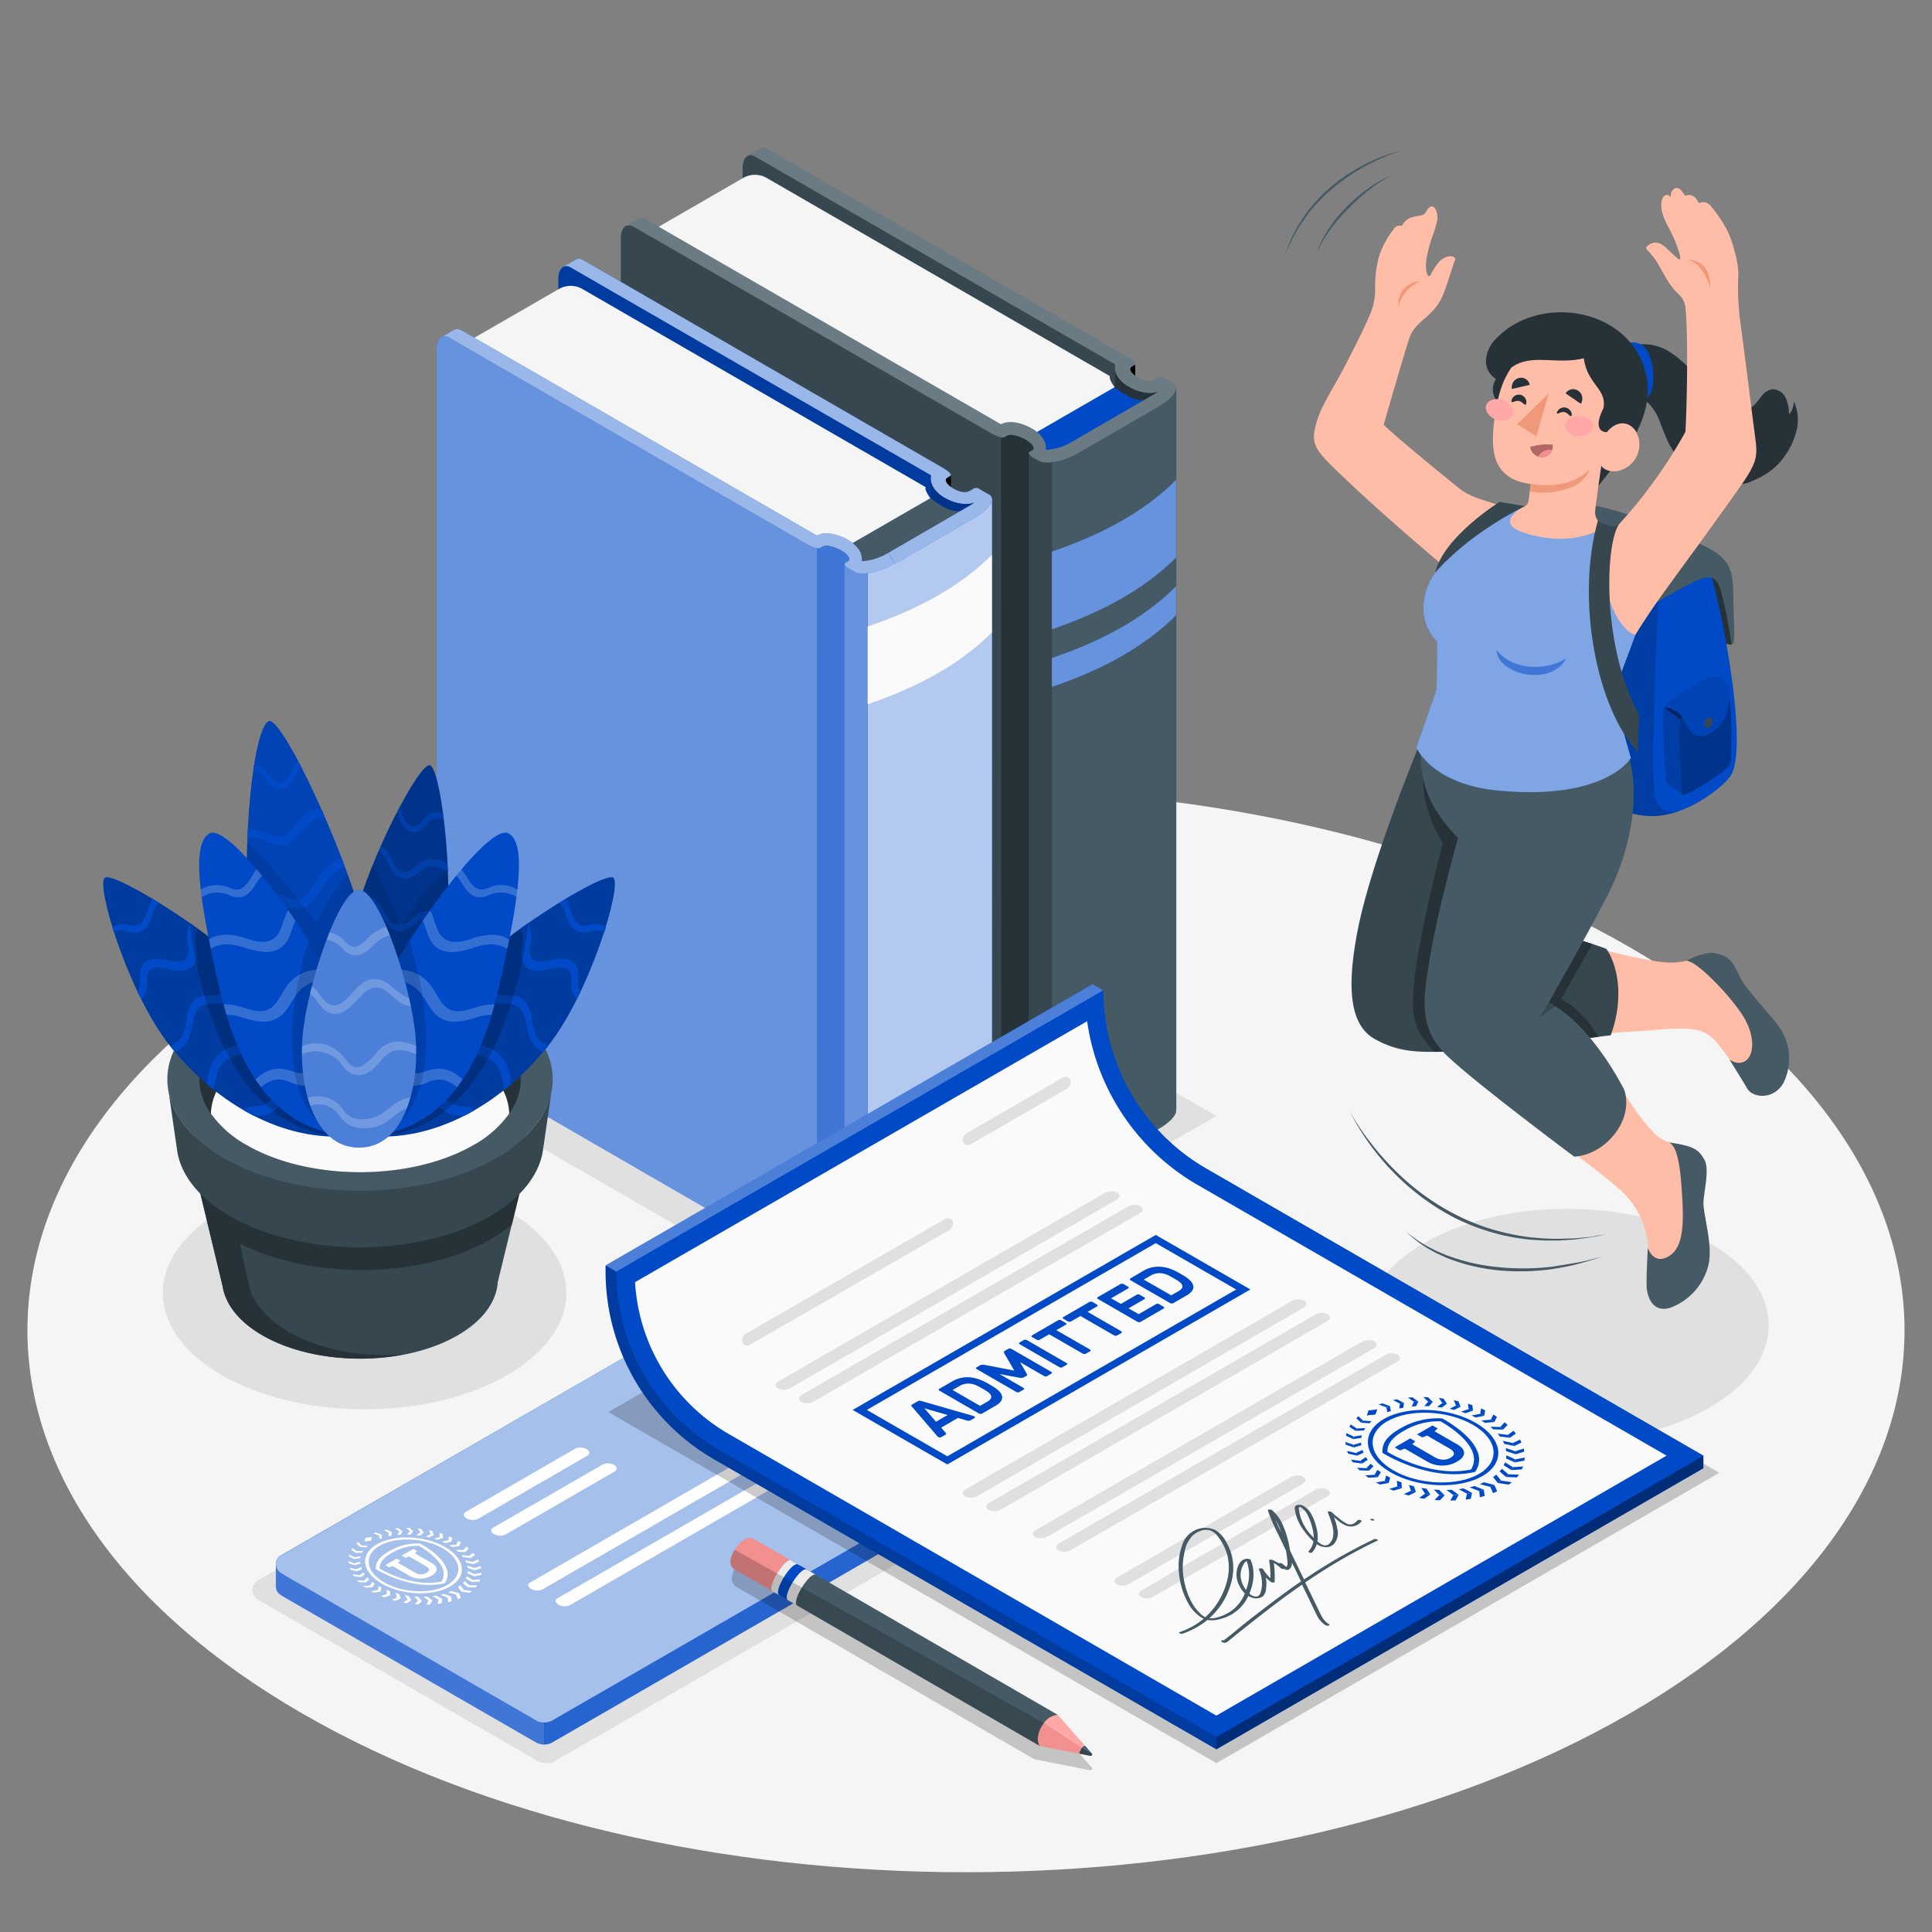 <svg xmlns="http://www.w3.org/2000/svg" viewBox="0 0 500 500"><rect x="0" y="0" width="500" height="500" fill="#808080" stroke="none"/><g id="freepik--Floor--inject-158"><path id="freepik--floor--inject-158" d="M78.24,245.13c-94.86,54.77-94.85,143.56,0,198.33s248.65,54.76,343.51,0,94.85-143.56,0-198.33S173.1,190.37,78.24,245.13Z" style="fill:#f5f5f5"></path></g><g id="freepik--Shadows--inject-158"><path id="freepik--Shadow--inject-158" d="M253.67,391.54a1.45,1.45,0,0,1-.68,1.09l-.09.05-109.32,63.1h0a4.42,4.42,0,0,1-2.09.51,4.59,4.59,0,0,1-2.28-.52L66.75,414h0a2.85,2.85,0,0,1-1.43-2.59v-.08a2.86,2.86,0,0,1,1.09-2.11s0,0,0,0L172,348.23h0a7.87,7.87,0,0,1,3.57-1.06h.07a8.09,8.09,0,0,1,4.22,1l.15.08,72.73,42,0,0,.1.06.08.05,0,0a1.52,1.52,0,0,1,.54.6.52.52,0,0,1,.06.16.27.27,0,0,1,0,.14.22.22,0,0,1,0,.1v.15Z" style="fill:#e0e0e0"></path><ellipse id="freepik--shadow--inject-158" cx="94.35" cy="334.59" rx="52.2" ry="30.14" style="fill:#e0e0e0"></ellipse><ellipse id="freepik--shadow--inject-158" cx="405.53" cy="342.98" rx="52.2" ry="30.14" style="fill:#e0e0e0"></ellipse><polygon id="freepik--shadow--inject-158" points="314.79 288.81 220.38 343.34 94.87 270.88 189.28 216.35 314.79 288.81" style="fill:#e0e0e0"></polygon></g><g id="freepik--Books--inject-158"><g id="freepik--Book--inject-158"><path d="M293.8,94.2v4.2s-1.62-1.48-1.71-2.54S293.8,94.2,293.8,94.2Z"></path><path d="M290.57,93.18a4.41,4.41,0,0,0,3.24,5.62c4.58,1.44,7.46,0,8.14,1.28s-21.73,14.21-21.73,14.21l4.26-18.55Z" style="fill:#263238"></path><path d="M288.3,290.68V291l-2.24-1.3-94-54.36.13-191.86c0-2.68,1.47-4,3.27-3l3.27,1.9,89.94,51.9-.08.79Z" style="fill:#37474f"></path><path d="M269,119.44l-4.72-5.31,24.15-13.94c3.64,2.75,6.44,4.22,9.7,2.84Z" style="fill:#004AC8"></path><path d="M287.25,97.34,198.17,45.91a6.19,6.19,0,0,0-5.59,0L168.77,59.66l90.33,51.69s3.9-1,6.56,1.14,2.51-.58,2.51-.58l20.3-11.72C286.81,98,287.25,97.34,287.25,97.34Z" style="fill:#f5f5f5"></path><path d="M267.3,118.34c-.92-.53-1.31-1.15-.88-1.4l.76-.43c.84-.49.06-1.74-1.76-2.79s-4-1.52-4.81-1l-.76.44c-.43.25-2-.27-3.55-1.15l.55,187.28,2.25,1.29a2.06,2.06,0,0,0,1.31-.13l.76-.43c.84-.49,3,0,4.8,1s2.6,2.31,1.76,2.79l-.76.44c-.43.25,0,.86.88,1.39Z" style="fill:#263238"></path><path d="M259.1,300.27v.27l-2.24-1.3-96.2-55.53,0-182.11c0-2.68,1.46-4,3.27-3l3.27,1.9,91.88,50.8Z" style="fill:#37474f"></path><path d="M266.25,304.67V117.21l6,2.41V306.54a5.59,5.59,0,0,1-3.3-.33Z" style="fill:#37474f"></path><path d="M304.36,287.32a1.73,1.73,0,0,1,0,.32.43.43,0,0,1,0,.22,1.89,1.89,0,0,1-.19.44,1.63,1.63,0,0,1-.11.23,3.91,3.91,0,0,1-.52.73,7.3,7.3,0,0,1-.66.72c-.27.25-.55.48-.85.73a4.32,4.32,0,0,1-.53.4l-.44.31c-.33.23-.69.45-1.07.67l-20.72,12a19.78,19.78,0,0,1-7,2.49V119.62l32.16-19.27,0,186.92Z" style="fill:#455a64"></path><path d="M272.22,142.75v20.1c12.85-4.36,23.88-10.29,32.16-18.57V124.19C296.1,132.47,285.07,138.39,272.22,142.75Z" style="fill:#004AC8"></path><path d="M272.22,142.75v20.1c12.85-4.36,23.88-10.29,32.16-18.57V124.19C296.1,132.47,285.07,138.39,272.22,142.75Z" style="fill:#fff;opacity:0.4"></path><path d="M272.22,170.29v7.49c12.85-4.36,23.88-10.28,32.16-18.56v-7.49C296.1,160,285.07,165.93,272.22,170.29Z" style="fill:#004AC8"></path><path d="M272.22,170.29v7.49c12.85-4.36,23.88-10.28,32.16-18.56v-7.49C296.1,160,285.07,165.93,272.22,170.29Z" style="fill:#fff;opacity:0.4"></path><path d="M303.65,99.23l-1.28-.74-1-.59-.48-.29a1.51,1.51,0,0,0-1.3.2l-.9.52c-.89.48-2.37.44-4.14-.59s-2.55-2.32-1.64-2.84l.73-.43.13-.09c.35-.29-.52-1.19-2-2L270.78,80.26,205.26,42.41,204,41.72c-.2-.13-.44-.25-.7-.4s-.62-.37-1-.57-1.05-.59-1.59-.91l-.92-.53c-.52-.28-1-.58-1.48-.85,0,0,0,0,0,0a1.84,1.84,0,0,0-1.67,0l-2.38,1.38-.9.51a1.89,1.89,0,0,1,1.79,0l4,2.3c.46.25.92.53,1.36.78l4.73,2.73,82.51,47.63.58.32.28.17a4.37,4.37,0,0,0,.52,3,8.13,8.13,0,0,0,3,2.8c2.11,1.24,5.33,2.22,7.7,1.19a.13.13,0,0,1-.06,0l-.66.47c-.27.18-.56.36-.85.53l-20.72,12a14.84,14.84,0,0,1-6.9,2.17,4.25,4.25,0,0,0-.57-2.73,8.38,8.38,0,0,0-3.1-2.85,12.24,12.24,0,0,0-4.71-1.6c-.11,0-.24,0-.35,0a5.21,5.21,0,0,0-2.87.54L173.78,60.59l-2.9-1.67-3.69-2.14a2,2,0,0,0-2-.14l-3.28,1.89a2,2,0,0,1,2,.12l.06,0,9.77,5.65L256.29,112c1.54.89,3.13,1.42,3.57,1.17l.75-.43a2.64,2.64,0,0,1,1.71-.11,9.27,9.27,0,0,1,3.1,1.12c1.82,1.06,2.59,2.31,1.75,2.79l-.75.44c-.43.25,0,.86.88,1.39l1.64.94c1.8,1,6.41.08,10.27-2.15l20.72-12c.38-.22.73-.44,1.07-.67l.44-.31a5.25,5.25,0,0,0,.53-.4c.3-.25.58-.48.85-.73a8.78,8.78,0,0,0,.66-.72,4.44,4.44,0,0,0,.52-.73.85.85,0,0,0,.09-.22h0a1.54,1.54,0,0,0,.19-.44.44.44,0,0,0,0-.22A1.31,1.31,0,0,0,303.65,99.23Z" style="fill:#455a64"></path><path d="M303.65,99.23l-1.28-.74-1-.59-.48-.29a1.51,1.51,0,0,0-1.3.2l-.9.52c-.89.48-2.37.44-4.14-.59s-2.55-2.32-1.64-2.84l.73-.43.13-.09c.35-.29-.52-1.19-2-2L270.78,80.26,205.26,42.41,204,41.72c-.2-.13-.44-.25-.7-.4s-.62-.37-1-.57-1.05-.59-1.59-.91l-.92-.53c-.52-.28-1-.58-1.48-.85,0,0,0,0,0,0a1.84,1.84,0,0,0-1.67,0l-2.38,1.38-.9.51a1.89,1.89,0,0,1,1.79,0l4,2.3c.46.25.92.53,1.36.78l4.73,2.73,82.51,47.63.58.32.28.17a4.37,4.37,0,0,0,.52,3,8.13,8.13,0,0,0,3,2.8c2.11,1.24,5.33,2.22,7.7,1.19a.13.13,0,0,1-.06,0l-.66.47c-.27.18-.56.36-.85.53l-20.72,12a14.84,14.84,0,0,1-6.9,2.17,4.25,4.25,0,0,0-.57-2.73,8.38,8.38,0,0,0-3.1-2.85,12.24,12.24,0,0,0-4.71-1.6c-.11,0-.24,0-.35,0a5.21,5.21,0,0,0-2.87.54L173.78,60.59l-2.9-1.67-3.69-2.14a2,2,0,0,0-2-.14l-3.28,1.89a2,2,0,0,1,2,.12l.06,0,9.77,5.65L256.29,112c1.54.89,3.13,1.42,3.57,1.17l.75-.43a2.64,2.64,0,0,1,1.71-.11,9.27,9.27,0,0,1,3.1,1.12c1.82,1.06,2.59,2.31,1.75,2.79l-.75.44c-.43.25,0,.86.88,1.39l1.64.94c1.8,1,6.41.08,10.27-2.15l20.72-12c.38-.22.73-.44,1.07-.67l.44-.31a5.25,5.25,0,0,0,.53-.4c.3-.25.58-.48.85-.73a8.78,8.78,0,0,0,.66-.72,4.44,4.44,0,0,0,.52-.73.85.85,0,0,0,.09-.22h0a1.54,1.54,0,0,0,.19-.44.44.44,0,0,0,0-.22A1.31,1.31,0,0,0,303.65,99.23Z" style="fill:#fff;opacity:0.2"></path></g><g id="freepik--book--inject-158"><path d="M246.11,122.94v4.19s-1.62-1.47-1.71-2.53S246.11,122.94,246.11,122.94Z"></path><path d="M242.88,121.92a4.4,4.4,0,0,0,3.24,5.61c4.58,1.44,7.46,0,8.14,1.29S232.53,143,232.53,143l4.26-18.56Z" style="fill:#004AC8"></path><path d="M242.88,121.92a4.4,4.4,0,0,0,3.24,5.61c4.58,1.44,7.46,0,8.14,1.29S232.53,143,232.53,143l4.26-18.56Z" style="opacity:0.3"></path><path d="M240.61,319.42v.26l-2.24-1.29-94-54.37.13-191.85c0-2.68,1.46-4,3.27-3L151,71.11,240.94,123l-.08.78Z" style="fill:#004AC8"></path><path d="M240.61,319.42v.26l-2.24-1.29-94-54.37.13-191.85c0-2.68,1.46-4,3.27-3L151,71.11,240.94,123l-.08.78Z" style="opacity:0.2"></path><path d="M221.35,148.18l-4.72-5.31,24.15-13.94c3.64,2.74,6.44,4.21,9.7,2.84Z" style="fill:#455a64"></path><path d="M239.56,126.07,150.48,74.65a6.19,6.19,0,0,0-5.59,0L121.08,88.39l90.33,51.7s3.9-1,6.56,1.13,2.51-.57,2.51-.57l20.3-11.72C239.12,126.7,239.56,126.07,239.56,126.07Z" style="fill:#f5f5f5"></path><path d="M219.61,147.07c-.92-.53-1.31-1.14-.88-1.39l.76-.44c.84-.48.06-1.73-1.76-2.79s-4-1.52-4.81-1l-.76.44c-.43.25-2-.27-3.55-1.16L209.16,328l2.25,1.29a2.07,2.07,0,0,0,1.31-.12l.76-.44c.84-.48,3,0,4.8,1s2.6,2.3,1.76,2.79l-.76.43c-.43.25,0,.87.88,1.4Z" style="fill:#004AC8"></path><path d="M219.61,147.07c-.92-.53-1.31-1.14-.88-1.39l.76-.44c.84-.48.06-1.73-1.76-2.79s-4-1.52-4.81-1l-.76.44c-.43.25-2-.27-3.55-1.16L209.16,328l2.25,1.29a2.07,2.07,0,0,0,1.31-.12l.76-.44c.84-.48,3,0,4.8,1s2.6,2.3,1.76,2.79l-.76.43c-.43.25,0,.87.88,1.4Z" style="fill:#fff;opacity:0.25"></path><path d="M211.41,329v.26L209.16,328,113,272.44l0-182.11c0-2.67,1.46-4,3.27-2.94l3.27,1.89,91.88,50.81Z" style="fill:#004AC8"></path><path d="M211.41,329v.26L209.16,328,113,272.44l0-182.11c0-2.67,1.46-4,3.27-2.94l3.27,1.89,91.88,50.81Z" style="fill:#fff;opacity:0.4"></path><path d="M218.56,333.4V145.94l6,2.41V335.27a5.69,5.69,0,0,1-3.3-.32Z" style="fill:#004AC8"></path><path d="M218.56,333.4V145.94l6,2.41V335.27a5.69,5.69,0,0,1-3.3-.32Z" style="fill:#fff;opacity:0.4"></path><path d="M256.67,316.06a1.82,1.82,0,0,1,0,.32.39.39,0,0,1,0,.21,2.25,2.25,0,0,1-.19.45,1.63,1.63,0,0,1-.11.23,3.55,3.55,0,0,1-.52.72,6.32,6.32,0,0,1-.66.72c-.27.25-.55.49-.85.73a5.34,5.34,0,0,1-.53.41l-.44.3a12.26,12.26,0,0,1-1.07.68l-20.72,12a19.55,19.55,0,0,1-7,2.48V148.35l32.16-19.27,0,186.92Z" style="fill:#004AC8"></path><g style="opacity:0.7"><path d="M256.67,316.06a1.82,1.82,0,0,1,0,.32.39.39,0,0,1,0,.21,2.25,2.25,0,0,1-.19.45,1.63,1.63,0,0,1-.11.23,3.55,3.55,0,0,1-.52.72,6.32,6.32,0,0,1-.66.72c-.27.25-.55.49-.85.73a5.34,5.34,0,0,1-.53.41l-.44.3a12.26,12.26,0,0,1-1.07.68l-20.72,12a19.55,19.55,0,0,1-7,2.48V148.35l32.16-19.27,0,186.92Z" style="fill:#fff"></path></g><path d="M224.53,162.16v20.1c12.85-4.37,23.88-10.29,32.16-18.57V143.6C248.41,151.87,237.38,157.8,224.53,162.16Z" style="fill:#fafafa"></path><path d="M224.53,294.34v20.09c12.85-4.36,23.88-10.29,32.16-18.56v-20.1C248.41,284.05,237.38,290,224.53,294.34Z" style="fill:#fafafa"></path><path d="M231.52,145.86l-1.61-2.8a14.59,14.59,0,0,1-6.9,2.17,4.26,4.26,0,0,0-.57-2.73,8.55,8.55,0,0,0-3.1-2.85,12.4,12.4,0,0,0-4.71-1.59,2.11,2.11,0,0,0-.35,0,5.27,5.27,0,0,0-2.88.54L126.09,89.32l-2.9-1.66-3.7-2.14a2,2,0,0,0-2-.15l-3.28,1.89a2,2,0,0,1,2.05.13l0,0,9.78,5.66L208.6,140.7c1.54.88,3.13,1.42,3.57,1.17l.75-.44a2.64,2.64,0,0,1,1.71-.11,9,9,0,0,1,3.09,1.13c1.83,1.05,2.6,2.3,1.76,2.79l-.75.43c-.43.25,0,.87.88,1.4l1.64.93C223.05,149.05,227.66,148.09,231.52,145.86Z" style="fill:#004AC8"></path><path d="M231.52,145.86l-1.61-2.8a14.59,14.59,0,0,1-6.9,2.17,4.26,4.26,0,0,0-.57-2.73,8.55,8.55,0,0,0-3.1-2.85,12.4,12.4,0,0,0-4.71-1.59,2.11,2.11,0,0,0-.35,0,5.27,5.27,0,0,0-2.88.54L126.09,89.32l-2.9-1.66-3.7-2.14a2,2,0,0,0-2-.15l-3.28,1.89a2,2,0,0,1,2.05.13l0,0,9.78,5.66L208.6,140.7c1.54.88,3.13,1.42,3.57,1.17l.75-.44a2.64,2.64,0,0,1,1.71-.11,9,9,0,0,1,3.09,1.13c1.83,1.05,2.6,2.3,1.76,2.79l-.75.43c-.43.25,0,.87.88,1.4l1.64.93C223.05,149.05,227.66,148.09,231.52,145.86Z" style="fill:#fff;opacity:0.6"></path><path d="M229.91,143.06l20.71-12c.3-.17.58-.35.86-.53l.66-.47a.34.34,0,0,0,.06-.06c-2.37,1-5.59.05-7.7-1.19a8.05,8.05,0,0,1-3-2.8,4.35,4.35,0,0,1-.52-3l-.28-.17-.58-.32L157.57,74.9l-4.73-2.74-1.36-.78-4-2.3a1.92,1.92,0,0,0-1.79,0l.9-.52L149,67.2a1.8,1.8,0,0,1,1.68,0s0,0,0,0c.47.27,1,.56,1.48.84l.92.53c.54.32,1.09.63,1.59.91s.69.39,1,.57l.7.4,1.22.7L223.09,109,244,121.07c1.49.86,2.37,1.75,2,2.05a1.2,1.2,0,0,1-.12.09l-.73.42c-.91.53-.18,1.8,1.64,2.84s3.24,1.07,4.14.59l.9-.52a1.53,1.53,0,0,1,1.3-.19c.14.07.31.18.48.28l1,.6L256,128a1.32,1.32,0,0,1,.69,1.49.41.41,0,0,1,0,.21,1.6,1.6,0,0,1-.19.45h0a.72.72,0,0,1-.1.22,3.79,3.79,0,0,1-.51.72,7.52,7.52,0,0,1-.67.72c-.26.25-.54.49-.84.74s-.35.27-.53.4l-.44.31c-.34.22-.69.45-1.07.67l-20.72,12Z" style="fill:#004AC8"></path><path d="M229.91,143.06l20.71-12c.3-.17.58-.35.86-.53l.66-.47a.34.34,0,0,0,.06-.06c-2.37,1-5.59.05-7.7-1.19a8.05,8.05,0,0,1-3-2.8,4.35,4.35,0,0,1-.52-3l-.28-.17-.58-.32L157.57,74.9l-4.73-2.74-1.36-.78-4-2.3a1.92,1.92,0,0,0-1.79,0l.9-.52L149,67.2a1.8,1.8,0,0,1,1.68,0s0,0,0,0c.47.27,1,.56,1.48.84l.92.53c.54.32,1.09.63,1.59.91s.69.39,1,.57l.7.4,1.22.7L223.09,109,244,121.07c1.49.86,2.37,1.75,2,2.05a1.2,1.2,0,0,1-.12.09l-.73.42c-.91.53-.18,1.8,1.64,2.84s3.24,1.07,4.14.59l.9-.52a1.53,1.53,0,0,1,1.3-.19c.14.07.31.18.48.28l1,.6L256,128a1.32,1.32,0,0,1,.69,1.49.41.41,0,0,1,0,.21,1.6,1.6,0,0,1-.19.45h0a.72.72,0,0,1-.1.22,3.79,3.79,0,0,1-.51.72,7.52,7.52,0,0,1-.67.72c-.26.25-.54.49-.84.74s-.35.27-.53.4l-.44.31c-.34.22-.69.45-1.07.67l-20.72,12Z" style="fill:#fff;opacity:0.6"></path></g></g><g id="freepik--Plant--inject-158"><g id="freepik--plant--inject-158"><g id="freepik--Pot--inject-158"><path d="M138,294.19H48.32l9.28,38.64h0c.71,4.66,4.14,9.2,10.31,12.77,14,8.05,36.57,8.05,50.52,0,6.65-3.84,10.09-8.82,10.4-13.84Z" style="fill:#37474f"></path><path d="M127.09,320.68a38.58,38.58,0,0,0,5.38-3.76l5.05-20.65a36.3,36.3,0,0,1-9.08,7.21c-18.92,10.93-49.25,11.2-68.82.89l2.28-9.2-.7-1H48.33l9.27,38.63h0c.71,4.65,4.14,9.2,10.31,12.77,9.94,5.73,24.27,7.36,36.73,4.93-22.35,1.66-37.68-8.11-40-17.12-.92-3.59-2.52-11.55-2.52-11.55C80.82,331.34,109.25,331,127.09,320.68Z" style="fill:#263238"></path><path d="M142.69,282.76a18.82,18.82,0,0,1-3,7,33.24,33.24,0,0,1-11.26,10c-19.47,11.24-51,11.24-70.52,0a33.1,33.1,0,0,1-11.25-10,19,19,0,0,1-3-7h0c-1.74-8.45,3-17.26,14.25-23.74,19.47-11.25,51.05-11.25,70.52,0C139.67,265.5,144.43,274.31,142.69,282.76Z" style="fill:#455a64"></path><path d="M139.7,289.74a33.24,33.24,0,0,1-11.26,10c-19.47,11.24-51,11.24-70.52,0a33.1,33.1,0,0,1-11.25-10,19,19,0,0,1-3-7h0L45.88,298c1,6.12,5.57,12.08,13.7,16.76,18.56,10.71,48.64,10.71,67.2,0,8-4.63,12.57-10.51,13.65-16.55l.12-.78,2.14-14.64A18.82,18.82,0,0,1,139.7,289.74Z" style="fill:#37474f"></path><path d="M122.57,262.41C106.34,253,80,253,63.81,262.41c-9.19,5.31-13.17,12.47-12,19.38.93,5.31,4.92,10.48,12,14.54,16.21,9.38,42.53,9.38,58.76,0,7-4.06,11-9.23,12-14.52C135.73,274.88,131.76,267.72,122.57,262.41Z" style="fill:#263238"></path><path d="M54.59,288.22a27.9,27.9,0,0,0,9.22,8.11c16.21,9.38,42.53,9.38,58.76,0a28,28,0,0,0,9.21-8.11c-.12-5.62-3.88-11.2-11.29-15.48-15.08-8.71-39.53-8.71-54.6,0C58.47,277,54.71,282.61,54.59,288.22Z" style="fill:#fafafa"></path></g><g id="freepik--plant--inject-158"><path d="M96,273.73c-7.42-2-8.67-18.08-4.52-35,4-16.5,17-41.23,19.74-40.69s6.18,27.43,4.25,45.19C113.14,264.7,103.43,275.74,96,273.73Z" style="fill:#004AC8"></path><path d="M96,273.73c-7.42-2-8.67-18.08-4.52-35,4-16.5,17-41.23,19.74-40.69s6.18,27.43,4.25,45.19C113.14,264.7,103.43,275.74,96,273.73Z" style="opacity:0.3"></path><path d="M99.63,221.78c1.32,2.1,2.14,5.66,5.26,5.67,2.5,0,3.81-2.63,6.06-3.24,1.82-.49,3.53.47,5,1.49,0-.64-.05-1.29-.08-1.93a7.58,7.58,0,0,0-4.3-1.52,6.24,6.24,0,0,0-3.6,1.63c-1.16.89-2.57,2.25-4.16,1.59-1.8-.74-2.32-3-3.24-4.52a5.84,5.84,0,0,0-2-2l-.6,1.37A4.24,4.24,0,0,1,99.63,221.78Zm8.79-6.63c1.07-.51,1.68-1.57,2.51-2.36a3.6,3.6,0,0,1,3.82-.74l.13.07c-.07-.57-.14-1.14-.22-1.69a5.49,5.49,0,0,0-.7-.17,4.24,4.24,0,0,0-3.1.68c-1,.73-1.59,2-2.68,2.64-1.93,1.16-3.48-1-4.06-2.54-.25-.71-.46-1.44-.69-2.16l-.6,1.13c.13.51.26,1,.42,1.51C103.91,213.6,105.88,216.35,108.42,215.15Zm-.24,21.46c-1.35.82-2.49,2.21-4.06,2.65-3.82,1.1-4.7-4.81-7.13-6.55a5.12,5.12,0,0,0-3.47-.91c-.15.46-.3.91-.44,1.36a4.7,4.7,0,0,1,1.94,0,5.29,5.29,0,0,1,3.34,3c1.22,2.2,2.77,5.33,5.83,4.73a9.51,9.51,0,0,0,3.55-2,6.44,6.44,0,0,1,5.18-1.39,6.85,6.85,0,0,1,2.9,1.55c0-.58.07-1.16.1-1.75a7.38,7.38,0,0,0-3.54-1.57A6.57,6.57,0,0,0,108.18,236.61Zm2.33,13a7.46,7.46,0,0,0-5.06.66c-1.77.87-3,2.58-4.91,3.28-4,1.53-4.66-4.32-7.62-5.76a6.08,6.08,0,0,0-3.06-.59c-.06.46-.13.92-.18,1.38a5.72,5.72,0,0,1,1.17,0A5.42,5.42,0,0,1,95,251.8c1.43,2.66,3.31,4.82,6.58,3.23,1.75-.85,3-2.45,4.8-3.22a5.72,5.72,0,0,1,6,.56,8.7,8.7,0,0,1,1.14,1.39c.15-.57.29-1.17.42-1.77A6.44,6.44,0,0,0,110.51,249.58Z" style="fill:#004AC8;opacity:0.5"></path><path d="M96,273.73c7.42,2,17.13-9,19.47-30.54a126.83,126.83,0,0,0,.41-18.45c-6.06,5-12.13,15.13-12.13,15.13a163.4,163.4,0,0,0-7.21-16.22,113.26,113.26,0,0,0-5.06,15C87.34,255.65,88.59,271.72,96,273.73Z" style="opacity:0.1"></path><path d="M90,282.64c-9.77,6.26-18.86-16-23.72-32.82s-1.68-60.77,3.24-63.17C73,185,91.39,224.33,95,243.5,97.64,257.37,97.72,277.66,90,282.64Z" style="fill:#004AC8"></path><path d="M90,282.64c-9.77,6.26-18.86-16-23.72-32.82s-1.68-60.77,3.24-63.17C73,185,91.39,224.33,95,243.5,97.64,257.37,97.72,277.66,90,282.64Z" style="opacity:0.1"></path><path d="M68.91,217.68c3.06,1.51,5.5,1.52,7.89-1.06,2.22-2.41,3.86-5.44,7.32-5.05-.33-.77-.67-1.54-1-2.3a5.68,5.68,0,0,0-1.68.17c-3,.81-4.39,4-6.51,5.95-3.28,3.07-6.77-1-10.48-.73l-.33,0c0,.67-.07,1.35-.09,2A9.44,9.44,0,0,1,68.91,217.68Zm26.82,30.25a10.67,10.67,0,0,0-1.61-.47,5.9,5.9,0,0,0-4.6,1c-3,2.17-3.09,7-7.87,5.72-3.63-1-6.35-3.35-10.17-1.44a13.12,13.12,0,0,0-3.5,2.64c.18.56.37,1.12.55,1.68a10.66,10.66,0,0,1,4.75-3c4.11-1.06,7.21,3.1,11.31,2.42,3.33-.56,3.69-4.22,6-6,1.72-1.34,3.56-1,5.41-.34C95.92,249.44,95.83,248.68,95.73,247.93Zm-26.65-46.2c1.14,1.57,2.74,3.3,4.86,2.22s2.44-3.92,3.89-5.71c-.26-.51-.53-1-.79-1.51-1.41,1.89-2.12,6-4.82,5.86-2.12-.12-3-3.26-4.73-4.17a3.07,3.07,0,0,0-1.76-.34c-.07.43-.14.85-.2,1.3a1.93,1.93,0,0,1,.42,0C67.43,199.4,68.29,200.65,69.08,201.73Zm7.35,33.36c3.85.83,5.73-3.76,7.47-6.3a11.47,11.47,0,0,1,5.35-4.52c-.26-.69-.52-1.38-.79-2.08a7.57,7.57,0,0,0-2,.75,13.1,13.1,0,0,0-4.17,4.24c-1.17,1.74-2.13,4.06-3.93,5.23-2.06,1.34-4.47-.75-6.61-1.15a11.55,11.55,0,0,0-5.94.49,10.64,10.64,0,0,0-1.8.87c0,1,.09,1.9.15,2.83a9.11,9.11,0,0,1,6.25-2.11C72.65,233.39,74.32,234.63,76.43,235.09Z" style="fill:#004AC8"></path><path d="M89.9,226.05A54.79,54.79,0,0,0,82,239s-10.6-14.36-18-20.88c-.41,11.94.18,24.39,2.29,31.71,4.86,16.81,14,39.08,23.72,32.82,7.75-5,7.67-25.27,5-39.14A121.54,121.54,0,0,0,89.9,226.05Z" style="opacity:0.1"></path><path d="M89.3,294.09c-17.85,1-34.52-9.83-45.34-23.46S24.7,228.87,27.14,227.15s31.24,16,42.05,28.83C83.36,272.77,89.3,294.09,89.3,294.09Z" style="fill:#004AC8"></path><path d="M89.3,294.09c-17.85,1-34.52-9.83-45.34-23.46S24.7,228.87,27.14,227.15s31.24,16,42.05,28.83C83.36,272.77,89.3,294.09,89.3,294.09Z" style="opacity:0.2"></path><path d="M50.35,249.4c1-1.68.45-3.71.22-5.52a5.07,5.07,0,0,1,.72-3.46l-2-1.43a7.23,7.23,0,0,0-.73,4.84c.29,2.06.79,4.62-2,5-3,.41-7.15-2.27-9.56.7-1.16,1.44-.72,3.28-.76,5a4.8,4.8,0,0,1-.64,2.17c.32.68.65,1.35,1,2a6.11,6.11,0,0,0,1.33-3c.25-2.08-.56-4.76,2.24-5.2,1.94-.31,3.8.59,5.72.72C47.6,251.3,49.39,251,50.35,249.4Zm-10-14.9a3.78,3.78,0,0,1,.79-.85l-1.6-1c-1.31,1.72-1.31,4.09-2.64,5.8a3,3,0,0,1-3.37,1,5.68,5.68,0,0,0-3.71.12,5,5,0,0,0-.75.43c.13.43.27.86.41,1.3a4,4,0,0,1,1.87-.52c1.35,0,2.6.67,4,.57a3.47,3.47,0,0,0,2.36-1.21C39.19,238.52,39.26,236.27,40.39,234.5Zm19.77,23.91a8.72,8.72,0,0,0,2.71-4.59,29.72,29.72,0,0,0,.46-3.79c-.55-.49-1.11-1-1.69-1.49-.36,2.09-.16,4.2-1.24,6.16-1.24,2.26-3.09,2.91-5.56,2.91-1.77,0-3.51.11-4.77,1.52a9,9,0,0,0-1.78,4.79c-.36,2.48-.74,4.78-3,6.19a7.64,7.64,0,0,1-1.23.58c.41.52.85,1,1.29,1.55a7.26,7.26,0,0,0,2.56-1.91c3-3.54.56-10.57,6.91-10.57C56.77,259.77,58.55,259.75,60.16,258.41Zm9.6,1.8a8.52,8.52,0,0,1,1.34-1.87c-.51-.64-1-1.28-1.55-1.92A11.63,11.63,0,0,0,66.69,262c-.54,2.27-.84,4.75-2.32,6.65s-4,1.78-6.07,2.93a8.59,8.59,0,0,0-3.81,4.44,21.45,21.45,0,0,0-1,4.5c.62.52,1.25,1,1.89,1.55a2.16,2.16,0,0,1,0-.27c.4-2.53.7-5.12,2.67-7s4.48-1.51,6.5-2.93C68.49,269.21,67.82,264,69.76,260.21Zm7.73,7.44A12.16,12.16,0,0,0,76,269c-3,3.34-2.66,7.68-3.78,11.78-.57,2.09-1.69,4.22-3.79,5.09-1.71.71-3.63,0-5.11,1.36,0,.05-.09.11-.14.17.88.5,1.77,1,2.67,1.43a8.19,8.19,0,0,1,1.49-.17,6.64,6.64,0,0,0,2.77-.67,7.93,7.93,0,0,0,3.4-3.7c1.85-3.84,1-8.5,3.33-12.14a9.94,9.94,0,0,1,1.93-2.23Q78.18,268.77,77.49,267.65Z" style="fill:#004AC8"></path><path d="M49.11,238.88c1.68,14.77,9.56,54.52,40.19,55.21,0,0-5.94-21.32-20.11-38.11C64.6,250.54,56.78,244.23,49.11,238.88Z" style="opacity:0.2"></path><path d="M89.3,294.09c-14-2-26.08-10.93-32.27-37.37s-7.14-38.37-2.88-41c4.9-3,24.05,23.63,30.21,35.35C99.84,280.52,89.3,294.09,89.3,294.09Z" style="fill:#004AC8"></path><path d="M63.26,245.24c3.49,1.1,8.05,2.27,10.67-1.18,1.28-1.7,1.63-4,2.53-5.77-.62-.89-1.25-1.8-1.89-2.7-1.54,2.5-1.5,6.17-4.2,7.6-2,1.07-4.45.37-6.5-.25a15.17,15.17,0,0,0-6.45-1,8.69,8.69,0,0,0-3.36,1.18c.15.77.33,1.59.49,2.4a12.12,12.12,0,0,1,1.41-.67C58.44,244,60.81,244.47,63.26,245.24Zm-4.15-13.68a5.55,5.55,0,0,0,3.26.62c2.13-.44,3.25-2.5,4.33-4.17a9.14,9.14,0,0,1,1.08-1.38c-.44-.54-.88-1.08-1.32-1.6-.09.1-.18.17-.27.28-1.32,1.6-2.44,4.88-4.91,4.92-1.2,0-2.34-.76-3.5-1a8.34,8.34,0,0,0-3-.06,7.38,7.38,0,0,0-2.8,1.07c.07.61.15,1.25.23,1.9A8.31,8.31,0,0,1,56,231,7.45,7.45,0,0,1,59.11,231.56Zm15.32,29.36c1.34-1.95,2.31-4.17,4.29-5.59,2.31-1.66,4.63-1.56,7.15-1.27-.47-1-1-2-1.5-3a11.43,11.43,0,0,0-4.85.31,10.32,10.32,0,0,0-5.36,3.91c-1.21,1.69-2,3.76-3.59,5.18-2.86,2.61-6.72.32-9.91-.31a12,12,0,0,0-2.8-.22c.25.92.5,1.83.76,2.7a12.07,12.07,0,0,1,3.69.57C67.08,264.7,71.24,265.58,74.43,260.92Zm16.16,5.14c-.24.07-.47.12-.71.21a11,11,0,0,0-4.75,3.57c-1.36,1.76-2.08,3.89-3.37,5.69a4.41,4.41,0,0,1-5.58,1.86c-2.11-.67-4-1.16-6.17-.46a10.18,10.18,0,0,0-3.91,2.44c.48.72,1,1.38,1.47,2a8.18,8.18,0,0,1,3-1.76c1.77-.54,3.2-.07,4.84.6,4,1.65,7.46.6,9.93-3,1.2-1.76,1.9-3.84,3.24-5.5a7.86,7.86,0,0,1,2.9-2.22C91.23,268.39,90.94,267.25,90.59,266.06Z" style="fill:#fff;opacity:0.2"></path><path d="M84.36,251.07c-1.11-2.12-2.66-4.73-4.46-7.57-6.07,18.77-8,46.14,9.4,50.59C89.3,294.09,99.84,280.52,84.36,251.07Z" style="opacity:0.15"></path><path d="M96.55,294.09c17.84,1,34.52-9.83,45.33-23.46s19.26-41.76,16.82-43.48-31.23,16-42,28.83C102.48,272.77,96.55,294.09,96.55,294.09Z" style="fill:#004AC8"></path><path d="M96.55,294.09c17.84,1,34.52-9.83,45.33-23.46s19.26-41.76,16.82-43.48-31.23,16-42,28.83C102.48,272.77,96.55,294.09,96.55,294.09Z" style="opacity:0.2"></path><path d="M140,251.18c1.91-.13,3.78-1,5.72-.72,2.79.44,2,3.12,2.24,5.2a6,6,0,0,0,1.33,3l1-2a4.81,4.81,0,0,1-.65-2.17c0-1.68.4-3.52-.76-5-2.41-3-6.56-.29-9.56-.7-2.76-.38-2.26-2.94-2-5a7.29,7.29,0,0,0-.73-4.84l-2,1.43a5.07,5.07,0,0,1,.73,3.46c-.23,1.81-.83,3.84.22,5.52S138.24,251.3,140,251.18Zm8.17-11.06a3.49,3.49,0,0,0,2.37,1.21c1.36.1,2.61-.61,4-.57a4,4,0,0,1,1.88.52c.14-.44.27-.87.4-1.3a4.93,4.93,0,0,0-.74-.43,5.71,5.71,0,0,0-3.72-.12,3,3,0,0,1-3.37-1c-1.32-1.71-1.32-4.08-2.63-5.8l-1.61,1a3.57,3.57,0,0,1,.79.85C146.59,236.27,146.66,238.52,148.12,240.12Zm-17,19.64c6.34,0,3.92,7,6.91,10.57a7.17,7.17,0,0,0,2.56,1.91c.43-.52.87-1,1.29-1.55a7.64,7.64,0,0,1-1.23-.58c-2.32-1.41-2.69-3.71-3.06-6.19a8.89,8.89,0,0,0-1.78-4.79c-1.26-1.41-3-1.52-4.77-1.52-2.46,0-4.31-.65-5.55-2.91-1.08-2-.88-4.07-1.25-6.16-.58.5-1.14,1-1.69,1.49a31.63,31.63,0,0,0,.46,3.79,8.85,8.85,0,0,0,2.71,4.59C127.3,259.75,129.08,259.77,131.08,259.76Zm-9.88,12.16c2,1.42,4.61,1.16,6.5,2.93s2.26,4.45,2.67,7c0,.08,0,.18,0,.27.64-.51,1.26-1,1.89-1.55a20.85,20.85,0,0,0-1-4.5,8.62,8.62,0,0,0-3.8-4.44c-2-1.15-4.53-.94-6.08-2.93s-1.77-4.38-2.32-6.65a11.63,11.63,0,0,0-2.86-5.61c-.53.64-1,1.28-1.54,1.92a9.23,9.23,0,0,1,1.34,1.87C118,264,117.35,269.21,121.2,271.92Zm-14.17-2a10,10,0,0,1,1.94,2.23c2.3,3.64,1.48,8.3,3.33,12.14a7.91,7.91,0,0,0,3.39,3.7,6.68,6.68,0,0,0,2.77.67,8.19,8.19,0,0,1,1.49.17c.9-.45,1.8-.93,2.67-1.43a1.15,1.15,0,0,0-.14-.17c-1.48-1.33-3.4-.65-5.1-1.36-2.11-.87-3.22-3-3.79-5.09-1.12-4.1-.74-8.44-3.79-11.78a11.44,11.44,0,0,0-1.45-1.33Q107.68,268.77,107,269.9Z" style="fill:#004AC8"></path><path d="M136.73,238.88c-1.68,14.77-9.56,54.52-40.18,55.21,0,0,5.93-21.32,20.11-38.11C121.24,250.54,129.06,244.23,136.73,238.88Z" style="opacity:0.2"></path><path d="M96.55,294.09c14-2,26.08-10.93,32.27-37.37s7.13-38.37,2.88-41c-4.9-3-24.06,23.63-30.22,35.35C86,280.52,96.55,294.09,96.55,294.09Z" style="fill:#004AC8"></path><path d="M129.89,244.88a12,12,0,0,1,1.4.67l.5-2.4a8.74,8.74,0,0,0-3.37-1.18,15.1,15.1,0,0,0-6.44,1c-2.06.62-4.47,1.32-6.5.25-2.71-1.43-2.67-5.1-4.21-7.6-.64.9-1.27,1.81-1.88,2.7.89,1.79,1.24,4.07,2.52,5.77,2.63,3.45,7.18,2.28,10.68,1.18C125,244.47,127.41,244,129.89,244.88Zm0-13.92a8.27,8.27,0,0,1,3.77,1.16c.09-.65.17-1.29.24-1.9a7.49,7.49,0,0,0-2.81-1.07,8.29,8.29,0,0,0-3,.06c-1.16.26-2.31,1-3.5,1-2.48,0-3.59-3.32-4.92-4.92-.09-.11-.18-.18-.27-.28-.44.52-.88,1.06-1.32,1.6a8.54,8.54,0,0,1,1.08,1.38c1.09,1.67,2.2,3.73,4.33,4.17a5.54,5.54,0,0,0,3.26-.62A7.47,7.47,0,0,1,129.89,231Zm-6.36,32.26a12.07,12.07,0,0,1,3.69-.57c.26-.87.52-1.78.76-2.7a12.07,12.07,0,0,0-2.8.22c-3.19.63-7.05,2.92-9.91.31-1.56-1.42-2.38-3.49-3.59-5.18a10.3,10.3,0,0,0-5.35-3.91,11.44,11.44,0,0,0-4.85-.31c-.53,1-1,2-1.5,3,2.51-.29,4.84-.39,7.15,1.27,2,1.42,3,3.64,4.29,5.59C114.61,265.58,118.77,264.7,123.53,263.22ZM94.35,269.5a7.7,7.7,0,0,1,2.9,2.22c1.35,1.66,2,3.74,3.25,5.5,2.47,3.62,5.9,4.67,9.93,3a6.71,6.71,0,0,1,4.83-.6,8.3,8.3,0,0,1,3,1.76c.5-.65,1-1.31,1.46-2a10.14,10.14,0,0,0-3.9-2.44c-2.17-.7-4.06-.21-6.17.46a4.42,4.42,0,0,1-5.59-1.86c-1.28-1.8-2-3.93-3.36-5.69A10.93,10.93,0,0,0,96,266.27c-.24-.09-.47-.14-.71-.21C94.9,267.25,94.61,268.39,94.35,269.5Z" style="fill:#fff;opacity:0.2"></path><path d="M101.48,251.07c1.12-2.12,2.66-4.73,4.46-7.57,6.07,18.77,8,46.14-9.39,50.59C96.55,294.09,86,280.52,101.48,251.07Z" style="opacity:0.15"></path><path d="M92.92,297c11.84,0,15.78-16.12,14.59-29.08s-9.38-37.64-14.59-37.64S79.52,255,78.33,267.93,81.08,297,92.92,297Z" style="fill:#004AC8"></path><path d="M92.92,297c11.84,0,15.78-16.12,14.59-29.08s-9.38-37.64-14.59-37.64S79.52,255,78.33,267.93,81.08,297,92.92,297Z" style="fill:#fff;opacity:0.3"></path><path d="M92.85,247.16c1.89-.38,3.09-1.91,4.41-3.15a7.61,7.61,0,0,1,3.66-1.9c-.31-.77-.61-1.52-.92-2.24A11.13,11.13,0,0,0,95,243a6.9,6.9,0,0,1-2.47,1.85c-1.43.5-2.31-.27-3.25-1.21a7.68,7.68,0,0,0-3.89-2.32l-.12,0c-.25.61-.49,1.23-.73,1.87a7.3,7.3,0,0,1,4.12,2.32A4.44,4.44,0,0,0,92.85,247.16ZM84,261.37c3.94,3.09,7.2-1.3,9.72-3.9,2.11-2.18,4.34-2.63,6.74-.62,1.43,1.2,2.7,2.62,4.5,3.27a6.55,6.55,0,0,0,1.36.33c-.15-.73-.31-1.48-.49-2.23-1.84-.47-3.19-1.88-4.8-3.2-3.52-2.9-6.7-1.68-9.49,1.52-1.6,1.84-4.21,5-6.86,3-1.56-1.16-2.3-3.14-3.93-4.27,0,0,0,0-.06,0-.17.65-.33,1.29-.48,1.94C81.77,258.24,82.55,260.22,84,261.37Zm4.42,14.19c2.24,3,5,3.69,8.06,1.15,1.47-1.24,2.45-3,4.06-4.09,2.24-1.53,4.82-.73,7.15.18,0-.71,0-1.41,0-2.11a16.5,16.5,0,0,0-3.29-1,6.63,6.63,0,0,0-5.09,1c-1.68,1.19-2.71,3.05-4.33,4.3-.87.67-2.26,1.51-3.41,1.09-1.36-.5-2.17-2.19-3.16-3.19a9.83,9.83,0,0,0-4.57-2.62,8.43,8.43,0,0,0-5.67.57c0,.67,0,1.34,0,2A8.34,8.34,0,0,1,88.44,275.56Zm11.23,12.06a9.27,9.27,0,0,1-6.68,2,5.27,5.27,0,0,1-3.37-1.46c-.65-.68-1.12-1.51-1.79-2.17a7.8,7.8,0,0,0-4.46-2.21,8.75,8.75,0,0,0-3.71.31c.21.73.43,1.44.68,2.13a6.16,6.16,0,0,1,5.9.81c1.42,1.05,2.1,2.79,3.61,3.77a8.39,8.39,0,0,0,4.62,1.2,10.49,10.49,0,0,0,4.9-1.22c1.7-.89,2.91-2.43,4.56-3.38a7.3,7.3,0,0,1,1.37-.62c.33-.86.62-1.76.88-2.69a8.76,8.76,0,0,0-1.65.36C102.57,285.09,101.26,286.39,99.67,287.62Z" style="fill:#fff;opacity:0.2"></path></g></g></g><g id="freepik--Envelope--inject-158"><g id="freepik--envelope--inject-158"><path d="M246.22,385a.31.31,0,0,0,0-.1,0,0,0,0,0,0,0,.36.36,0,0,0,0-.1.22.22,0,0,0,0-.13.42.42,0,0,0-.06-.14,1.33,1.33,0,0,0-.49-.55l0,0-.07,0-.09-.06,0,0L179,345.42l-.14-.07a7.37,7.37,0,0,0-3.85-.91h-.07a7.2,7.2,0,0,0-3.26,1h0l-4.83,2.78L83.06,396.56l-10.67,6.16,0,0a2.56,2.56,0,0,0-1,1.92v5.91a2.61,2.61,0,0,0,1.31,2.27h0l1,.61L138.82,451a4.42,4.42,0,0,0,4,0h0l89.57-51.71,13-7.5.12-.08.08-.05a1.34,1.34,0,0,0,.63-1C246.22,390.61,246.19,385.32,246.22,385Z" style="fill:#004AC8"></path><path d="M139.62,451.36l.14,0a4.71,4.71,0,0,0,.52.09h0l.39,0h.15v-5.74a4.12,4.12,0,0,1-2-.48L72.68,407.1a2.59,2.59,0,0,1-1.32-2.41v5.89a2.61,2.61,0,0,0,1.31,2.27h0l1,.61L138.82,451a4.71,4.71,0,0,0,.45.22Z" style="fill:#fff;opacity:0.25"></path><path d="M246.22,390.71a1.34,1.34,0,0,1-.63,1l-.08.05-.12.08L142.83,451h0a4.09,4.09,0,0,1-1.91.47h-.07v-5.74a4.35,4.35,0,0,0,2-.47h0L245.51,386l.08-.05a1.34,1.34,0,0,0,.63-1C246.19,385.32,246.22,390.61,246.22,390.71Z" style="fill:#fff;opacity:0.15"></path><path d="M246.22,385a1.34,1.34,0,0,1-.63,1l-.08.05-13.12,7.58-54.25,31.32L142.83,445.3h0a4.09,4.09,0,0,1-1.91.47,4.15,4.15,0,0,1-2.08-.48l-1.13-.65L87,415.38l-13.28-7.67-1-.6h0a2.62,2.62,0,0,1-1.31-2.37v-.07a2.56,2.56,0,0,1,1-1.92l0,0,10.67-6.16,83.76-48.36,4.83-2.78h0a7.2,7.2,0,0,1,3.26-1H175a7.37,7.37,0,0,1,3.85.91l.14.07,66.41,38.35,0,0,.09.06.07,0,0,0a1.33,1.33,0,0,1,.49.55.42.42,0,0,1,.06.14.22.22,0,0,1,0,.13.2.2,0,0,1,0,.1,0,0,0,0,1,0,0A.31.31,0,0,1,246.22,385Z" style="fill:#fff;opacity:0.65"></path><path d="M116.48,410.59c-4.52,2.61-12.45,2.28-17.67-.74s-5.79-7.59-1.27-10.2,12.45-2.28,17.67.74S121,408,116.48,410.59ZM98.23,400.05c-4.19,2.42-3.66,6.66,1.18,9.46s12.19,3.1,16.38.68,3.67-6.66-1.18-9.46S102.42,397.63,98.23,400.05Z" style="fill:#fff"></path><path d="M115.07,409.77l-.17,0c-8.65,1.92-17.39-3.56-17.48-3.62l-.14-.09V406c-.08-1.76.94-3.11,3.4-4.53a14.18,14.18,0,0,1,7.84-2h.2l.16.08c.1.05,9.6,5.1,6.26,10.1Zm-16.83-3.83c1.13.67,8.65,4.93,16,3.37,2.7-4.26-4.68-8.6-5.84-9.25a13.14,13.14,0,0,0-7,1.82C99.17,403.17,98.22,404.39,98.24,405.94Z" style="fill:#fff"></path><path d="M102.6,403.34l1,.58-.59.54,4.3,2.48a3.29,3.29,0,0,0,1.6.49,2.77,2.77,0,0,0,1.45-.37c.45-.26.67-.54.65-.84s-.29-.61-.84-.93l-4.3-2.48-.93.34-1-.58,3-1.71,1,.58-.59.54,4.3,2.48c.93.54,1.38,1.1,1.35,1.7s-.46,1.14-1.32,1.63a5.75,5.75,0,0,1-5.75,0l-4.3-2.49-.93.34-1-.57.76-.44,1.43-.83Z" style="fill:#fff"></path><polygon points="118.77 412.29 117.98 412.65 115.97 412.13 116.76 411.76 118.77 412.29" style="fill:#fff"></polygon><polygon points="118.77 412.29 117.98 412.65 118.52 413.86 119.31 413.5 118.77 412.29" style="fill:#fff"></polygon><polygon points="116.75 413.2 115.86 413.45 114.02 412.74 114.92 412.49 116.75 413.2" style="fill:#fff"></polygon><polygon points="116.75 413.2 115.86 413.45 116 414.65 116.9 414.39 116.75 413.2" style="fill:#fff"></polygon><polygon points="114.48 413.81 113.5 413.96 111.9 413.09 112.88 412.94 114.48 413.81" style="fill:#fff"></polygon><polygon points="114.48 413.81 113.5 413.96 113.27 415.1 114.24 414.95 114.48 413.81" style="fill:#fff"></polygon><polygon points="111.91 414.18 110.9 414.22 109.57 413.24 110.58 413.2 111.91 414.18" style="fill:#fff"></polygon><polygon points="111.91 414.18 110.9 414.22 110.32 415.28 111.33 415.24 111.91 414.18" style="fill:#fff"></polygon><polygon points="109.21 414.28 108.19 414.22 107.15 413.16 108.17 413.22 109.21 414.28" style="fill:#fff"></polygon><polygon points="109.21 414.28 108.19 414.22 107.3 415.16 108.32 415.22 109.21 414.28" style="fill:#fff"></polygon><polygon points="106.47 414.11 105.47 413.95 104.75 412.85 105.75 413.01 106.47 414.11" style="fill:#fff"></polygon><polygon points="106.47 414.11 105.47 413.95 104.32 414.76 105.32 414.91 106.47 414.11" style="fill:#fff"></polygon><polygon points="103.72 413.64 102.77 413.39 102.36 412.28 103.31 412.52 103.72 413.64" style="fill:#fff"></polygon><polygon points="103.72 413.64 102.77 413.39 101.38 414.05 102.33 414.29 103.72 413.64" style="fill:#fff"></polygon><polygon points="101.01 412.89 100.14 412.56 100.06 411.47 100.94 411.8 101.01 412.89" style="fill:#fff"></polygon><polygon points="101.01 412.89 100.14 412.56 98.57 413.05 99.44 413.37 101.01 412.89" style="fill:#fff"></polygon><polygon points="98.49 411.9 97.72 411.51 97.99 410.47 98.76 410.87 98.49 411.9" style="fill:#fff"></polygon><polygon points="98.49 411.9 97.72 411.51 96.01 411.8 96.78 412.2 98.49 411.9" style="fill:#fff"></polygon><polygon points="96.4 410.79 95.75 410.34 96.33 409.38 96.97 409.83 96.4 410.79" style="fill:#fff"></polygon><polygon points="96.4 410.79 95.75 410.34 93.96 410.44 94.61 410.89 96.4 410.79" style="fill:#fff"></polygon><polygon points="94.71 409.54 94.2 409.06 95.04 408.21 95.55 408.7 94.71 409.54" style="fill:#fff"></polygon><polygon points="94.71 409.54 94.2 409.06 92.39 408.98 92.9 409.47 94.71 409.54" style="fill:#fff"></polygon><polygon points="93.39 408.17 93.02 407.66 94.09 406.94 94.46 407.44 93.39 408.17" style="fill:#fff"></polygon><polygon points="93.39 408.17 93.02 407.66 91.24 407.42 91.61 407.93 93.39 408.17" style="fill:#fff"></polygon><polygon points="92.4 406.66 92.17 406.14 93.45 405.56 93.67 406.08 92.4 406.66" style="fill:#fff"></polygon><polygon points="92.4 406.66 92.17 406.14 90.48 405.75 90.7 406.27 92.4 406.66" style="fill:#fff"></polygon><polygon points="91.8 405.08 91.73 404.57 93.17 404.15 93.24 404.66 91.8 405.08" style="fill:#fff"></polygon><polygon points="91.8 405.08 91.73 404.57 90.16 404.03 90.23 404.55 91.8 405.08" style="fill:#fff"></polygon><polygon points="91.68 403.49 91.77 403 93.32 402.74 93.23 403.23 91.68 403.49" style="fill:#fff"></polygon><polygon points="91.68 403.49 91.77 403 90.37 402.33 90.29 402.82 91.68 403.49" style="fill:#fff"></polygon><polygon points="92.12 401.89 92.36 401.44 93.98 401.37 93.74 401.82 92.12 401.89" style="fill:#fff"></polygon><polygon points="92.12 401.89 92.36 401.44 91.19 400.67 90.95 401.12 92.12 401.89" style="fill:#fff"></polygon><polygon points="93.18 400.33 93.57 399.94 95.2 400.04 94.81 400.44 93.18 400.33" style="fill:#fff"></polygon><polygon points="93.18 400.33 93.57 399.94 92.66 399.08 92.27 399.48 93.18 400.33" style="fill:#fff"></polygon><polygon points="119.42 411.91 120.05 411.46 119.15 410.29 118.52 410.75 119.42 411.91" style="fill:#fff"></polygon><polygon points="119.42 411.91 120.05 411.46 122.15 411.77 121.52 412.22 119.42 411.91" style="fill:#fff"></polygon><polygon points="121 410.75 121.45 410.23 120.22 409.17 119.77 409.69 121 410.75" style="fill:#fff"></polygon><polygon points="121 410.75 121.45 410.23 123.52 410.31 123.07 410.83 121 410.75" style="fill:#fff"></polygon><polygon points="122.06 409.43 122.31 408.87 120.82 407.94 120.56 408.51 122.06 409.43" style="fill:#fff"></polygon><polygon points="122.06 409.43 122.31 408.87 124.3 408.73 124.04 409.3 122.06 409.43" style="fill:#fff"></polygon><polygon points="122.7 407.95 122.77 407.36 121.08 406.6 121.01 407.18 122.7 407.95" style="fill:#fff"></polygon><polygon points="122.7 407.95 122.77 407.36 124.6 407.03 124.53 407.62 122.7 407.95" style="fill:#fff"></polygon><polygon points="122.87 406.39 122.77 405.8 120.94 405.2 121.05 405.79 122.87 406.39" style="fill:#fff"></polygon><polygon points="122.87 406.39 122.77 405.8 124.41 405.29 124.51 405.88 122.87 406.39" style="fill:#fff"></polygon><polygon points="122.57 404.81 122.31 404.23 120.4 403.81 120.67 404.39 122.57 404.81" style="fill:#fff"></polygon><polygon points="122.57 404.81 122.31 404.23 123.71 403.56 123.97 404.14 122.57 404.81" style="fill:#fff"></polygon><polygon points="121.76 403.22 121.34 402.67 119.42 402.43 119.84 402.98 121.76 403.22" style="fill:#fff"></polygon><polygon points="121.76 403.22 121.34 402.67 122.47 401.87 122.9 402.42 121.76 403.22" style="fill:#fff"></polygon><polygon points="120.46 401.66 119.9 401.15 118.01 401.11 118.57 401.61 120.46 401.66" style="fill:#fff"></polygon><polygon points="120.46 401.66 119.9 401.15 120.74 400.25 121.3 400.75 120.46 401.66" style="fill:#fff"></polygon><polygon points="118.76 400.2 118.07 399.76 116.28 399.91 116.96 400.36 118.76 400.2" style="fill:#fff"></polygon><polygon points="118.76 400.2 118.07 399.76 118.58 398.77 119.27 399.21 118.76 400.2" style="fill:#fff"></polygon><polygon points="116.83 398.99 116.04 398.62 114.4 398.95 115.18 399.32 116.83 398.99" style="fill:#fff"></polygon><polygon points="116.83 398.99 116.04 398.62 116.23 397.59 117.01 397.96 116.83 398.99" style="fill:#fff"></polygon><polygon points="114.67 398.02 113.83 397.72 112.36 398.21 113.2 398.5 114.67 398.02" style="fill:#fff"></polygon><polygon points="114.67 398.02 113.83 397.72 113.7 396.68 114.55 396.98 114.67 398.02" style="fill:#fff"></polygon><polygon points="112.29 397.25 111.41 397.04 110.15 397.66 111.04 397.88 112.29 397.25" style="fill:#fff"></polygon><polygon points="112.29 397.25 111.41 397.04 111 396.01 111.88 396.23 112.29 397.25" style="fill:#fff"></polygon><polygon points="109.68 396.68 108.79 396.55 107.78 397.29 108.68 397.42 109.68 396.68" style="fill:#fff"></polygon><polygon points="109.68 396.68 108.79 396.55 108.11 395.57 109 395.7 109.68 396.68" style="fill:#fff"></polygon><polygon points="106.94 396.34 106.06 396.3 105.32 397.13 106.21 397.17 106.94 396.34" style="fill:#fff"></polygon><polygon points="106.94 396.34 106.06 396.3 105.13 395.39 106.02 395.43 106.94 396.34" style="fill:#fff"></polygon><polygon points="104.18 396.27 103.34 396.32 102.9 397.22 103.74 397.17 104.18 396.27" style="fill:#fff"></polygon><polygon points="104.18 396.27 103.34 396.32 102.18 395.51 103.03 395.46 104.18 396.27" style="fill:#fff"></polygon><polygon points="101.42 396.52 100.64 396.66 100.51 397.6 101.29 397.46 101.42 396.52" style="fill:#fff"></polygon><polygon points="101.42 396.52 100.64 396.66 99.3 395.99 100.08 395.85 101.42 396.52" style="fill:#fff"></polygon><polygon points="98.72 397.13 98.03 397.36 98.22 398.3 98.9 398.08 98.72 397.13" style="fill:#fff"></polygon><polygon points="98.72 397.13 98.03 397.36 96.56 396.83 97.24 396.61 98.72 397.13" style="fill:#fff"></polygon><polygon points="96.26 397.78 94.62 397.97 94.29 398.92 95.94 398.73 96.26 397.78" style="fill:#fff"></polygon><polygon points="96.26 397.78 94.29 398.92 95.94 398.73 96.26 397.78" style="fill:#fff"></polygon><path d="M152,376.73l-28.29,16.35a3.29,3.29,0,0,1-2.94-.12h0c-.87-.5-1-1.26-.21-1.7l28.3-16.35a3.24,3.24,0,0,1,2.93.12h0C152.7,375.53,152.8,376.29,152,376.73Z" style="fill:#fff"></path><path d="M159.1,380.8l-28.3,16.35a3.24,3.24,0,0,1-2.93-.12h0c-.87-.5-1-1.26-.22-1.69L156,379a3.26,3.26,0,0,1,2.94.13h0C159.76,379.61,159.85,380.37,159.1,380.8Z" style="fill:#fff"></path><path d="M197,378.66l-56.62,32.68a3.24,3.24,0,0,1-2.93-.12h0c-.87-.5-1-1.26-.21-1.69l56.61-32.69a3.29,3.29,0,0,1,2.94.12h0C197.7,377.46,197.79,378.22,197,378.66Z" style="fill:#fff"></path><path d="M204.09,382.73l-56.61,32.69a3.29,3.29,0,0,1-2.94-.12h0c-.87-.51-1-1.27-.21-1.7L201,380.91a3.24,3.24,0,0,1,2.93.13h0C204.75,381.54,204.85,382.3,204.09,382.73Z" style="fill:#fff"></path></g></g><g id="freepik--Letter--inject-158"><g id="freepik--letter--inject-158"><polygon id="freepik--shadow--inject-158" points="314.82 456.3 157.43 365.44 287.58 290.3 444.96 381.16 314.82 456.3" style="opacity:0.2"></polygon><g id="freepik--Sheet--inject-158"><path d="M285.54,256.32l-2.81-1.62-126,72.78v1.62a56.17,56.17,0,0,0,28,48.53l130.07,75.1L440.83,380v-3.24L312.15,302.43A53.25,53.25,0,0,1,285.54,256.32Z" style="fill:#004AC8"></path><polygon points="314.79 449.49 440.83 376.72 440.83 379.96 314.78 452.74 314.79 449.49" style="opacity:0.4"></polygon><polygon points="159.49 329.1 156.69 327.48 282.74 254.71 285.54 256.32 159.49 329.1" style="fill:#fff;opacity:0.3"></polygon><path d="M440.83,376.72,312.15,302.43a53.25,53.25,0,0,1-26.61-46.11l-126,72.78a53.23,53.23,0,0,0,26.62,46.1l128.68,74.29,126-72.77Z" style="fill:#004AC8"></path><path d="M188.5,371.06a48.62,48.62,0,0,1-24.15-39.24l117-67.53a58.32,58.32,0,0,0,28.45,42.28l121.51,70.15L314.79,444Z" style="fill:#fafafa"></path><path d="M186.11,375.2l128.68,74.29v3.24l-130.07-75.1a56.17,56.17,0,0,1-28-48.53v-1.62l2.8,1.62A53.23,53.23,0,0,0,186.11,375.2Z" style="opacity:0.2"></path></g><g id="freepik--Text--inject-158"><path d="M250.31,293.2,274.85,279a1.42,1.42,0,0,1,2.16.5,2.11,2.11,0,0,1-1.08,2.37l-24.54,14.17a1.42,1.42,0,0,1-2.16-.51A2.1,2.1,0,0,1,250.31,293.2Z" style="fill:#e0e0e0"></path><path d="M193.17,345.07l51.27-29.51a1.42,1.42,0,0,1,2.15.51,2.08,2.08,0,0,1-1.07,2.36l-51.27,29.51a1.41,1.41,0,0,1-2.15-.5A2.1,2.1,0,0,1,193.17,345.07Z" style="fill:#e0e0e0"></path><path d="M201.42,357.52,286,308.7a3.46,3.46,0,0,1,3.13-.05c.84.48.79,1.29-.1,1.8l-84.54,48.81a3.46,3.46,0,0,1-3.13.06C200.48,358.84,200.53,358,201.42,357.52Z" style="fill:#e0e0e0"></path><path d="M207.47,361,292,312.2a3.44,3.44,0,0,1,3.12-.06c.84.48.79,1.29-.1,1.81L210.5,362.76a3.49,3.49,0,0,1-3.13.06C206.54,362.33,206.58,361.52,207.47,361Z" style="fill:#e0e0e0"></path><path d="M249.84,385.47l84.55-48.81a3.47,3.47,0,0,1,3.12-.06c.84.49.79,1.3-.1,1.81l-84.54,48.81a3.46,3.46,0,0,1-3.13.06C248.91,386.8,249,386,249.84,385.47Z" style="fill:#e0e0e0"></path><path d="M255.9,389l84.54-48.81a3.46,3.46,0,0,1,3.13-.06c.83.48.79,1.29-.1,1.8l-84.55,48.82a3.44,3.44,0,0,1-3.12,0C255,390.29,255,389.48,255.9,389Z" style="fill:#e0e0e0"></path><path d="M268,396l84.54-48.81a3.46,3.46,0,0,1,3.13-.06c.84.48.79,1.29-.1,1.81L271,397.71a3.47,3.47,0,0,1-3.12.06C267.06,397.28,267.11,396.48,268,396Z" style="fill:#e0e0e0"></path><path d="M274.05,399.45l84.55-48.81a3.44,3.44,0,0,1,3.12-.05c.84.48.79,1.29-.1,1.8L277.08,401.2a3.46,3.46,0,0,1-3.13.06C273.12,400.78,273.16,400,274.05,399.45Z" style="fill:#e0e0e0"></path><path d="M289.19,408.19l44.95-25.95a3.47,3.47,0,0,1,3.12-.06c.84.49.79,1.29-.1,1.81l-45,25.95a3.47,3.47,0,0,1-3.12.06C288.25,409.51,288.3,408.7,289.19,408.19Z" style="fill:#e0e0e0"></path><path d="M295.49,411.54l44.95-26a3.46,3.46,0,0,1,3.13-.06c.83.48.79,1.29-.1,1.8l-45,25.95a3.44,3.44,0,0,1-3.12.06C294.55,412.86,294.6,412.05,295.49,411.54Z" style="fill:#e0e0e0"></path></g><path d="M383.65,382c-6.09,3.52-16.78,3.08-23.82-1s-7.8-10.23-1.71-13.75,16.78-3.08,23.82,1S389.75,378.5,383.65,382Zm-24.6-14.2c-5.65,3.26-4.94,9,1.59,12.75s16.43,4.18,22.08.92,4.95-9-1.58-12.76S364.7,364.55,359.05,367.82Z" style="fill:#004AC8"></path><path d="M381.75,380.92l-.23.05c-11.65,2.6-23.44-4.8-23.56-4.87l-.19-.12v-.16c-.11-2.37,1.26-4.19,4.57-6.11a19.27,19.27,0,0,1,10.59-2.64h.26l.21.11c.13.06,12.94,6.87,8.44,13.6Zm-22.68-5.17c1.52.91,11.66,6.65,21.61,4.56,3.63-5.75-6.31-11.6-7.88-12.48a17.51,17.51,0,0,0-9.47,2.46C360.32,372,359,373.67,359.07,375.75Z" style="fill:#004AC8"></path><path d="M364.94,372.25l1.34.78-.8.73,5.8,3.35a4.45,4.45,0,0,0,2.16.65,3.68,3.68,0,0,0,1.95-.49c.6-.35.9-.73.88-1.14s-.4-.82-1.13-1.25l-5.81-3.35-1.25.46-1.35-.77,4-2.31,1.35.78-.81.73,5.81,3.35c1.24.72,1.85,1.48,1.82,2.28s-.63,1.54-1.79,2.2a7.71,7.71,0,0,1-7.75,0l-5.8-3.35-1.26.46-1.34-.77,1-.6,1.93-1.11Z" style="fill:#004AC8"></path><polygon points="386.74 384.31 385.68 384.8 382.97 384.1 384.03 383.61 386.74 384.31" style="fill:#004AC8"></polygon><polygon points="386.74 384.31 385.68 384.8 386.41 386.43 387.46 385.94 386.74 384.31" style="fill:#004AC8"></polygon><polygon points="384.02 385.54 382.81 385.89 380.34 384.93 381.55 384.58 384.02 385.54" style="fill:#004AC8"></polygon><polygon points="384.02 385.54 382.81 385.89 383 387.5 384.22 387.15 384.02 385.54" style="fill:#004AC8"></polygon><polygon points="380.95 386.36 379.64 386.56 377.48 385.4 378.8 385.2 380.95 386.36" style="fill:#004AC8"></polygon><polygon points="380.95 386.36 379.64 386.56 379.32 388.11 380.64 387.9 380.95 386.36" style="fill:#004AC8"></polygon><polygon points="377.5 386.86 376.13 386.92 374.33 385.6 375.7 385.55 377.5 386.86" style="fill:#004AC8"></polygon><polygon points="377.5 386.86 376.13 386.92 375.34 388.35 376.71 388.29 377.5 386.86" style="fill:#004AC8"></polygon><polygon points="373.86 387 372.48 386.92 371.08 385.5 372.46 385.58 373.86 387" style="fill:#004AC8"></polygon><polygon points="373.86 387 372.48 386.92 371.28 388.19 372.66 388.27 373.86 387" style="fill:#004AC8"></polygon><polygon points="370.17 386.76 368.81 386.56 367.83 385.07 369.18 385.28 370.17 386.76" style="fill:#004AC8"></polygon><polygon points="370.17 386.76 368.81 386.56 367.26 387.65 368.61 387.86 370.17 386.76" style="fill:#004AC8"></polygon><polygon points="366.45 386.13 365.16 385.81 364.62 384.31 365.9 384.63 366.45 386.13" style="fill:#004AC8"></polygon><polygon points="366.45 386.13 365.16 385.81 363.3 386.69 364.58 387.02 366.45 386.13" style="fill:#004AC8"></polygon><polygon points="362.8 385.12 361.62 384.69 361.52 383.21 362.7 383.65 362.8 385.12" style="fill:#004AC8"></polygon><polygon points="362.8 385.12 361.62 384.69 359.5 385.34 360.68 385.77 362.8 385.12" style="fill:#004AC8"></polygon><polygon points="359.4 383.8 358.37 383.26 358.72 381.87 359.76 382.4 359.4 383.8" style="fill:#004AC8"></polygon><polygon points="359.4 383.8 358.37 383.26 356.06 383.66 357.1 384.19 359.4 383.8" style="fill:#004AC8"></polygon><polygon points="356.58 382.29 355.71 381.68 356.48 380.4 357.35 381.01 356.58 382.29" style="fill:#004AC8"></polygon><polygon points="356.58 382.29 355.71 381.68 353.3 381.82 354.17 382.43 356.58 382.29" style="fill:#004AC8"></polygon><polygon points="354.3 380.61 353.61 379.96 354.75 378.81 355.44 379.47 354.3 380.61" style="fill:#004AC8"></polygon><polygon points="354.3 380.61 353.61 379.96 351.18 379.86 351.87 380.52 354.3 380.61" style="fill:#004AC8"></polygon><polygon points="352.52 378.76 352.02 378.07 353.47 377.1 353.97 377.79 352.52 378.76" style="fill:#004AC8"></polygon><polygon points="352.52 378.76 352.02 378.07 349.63 377.75 350.13 378.44 352.52 378.76" style="fill:#004AC8"></polygon><polygon points="351.19 376.73 350.88 376.03 352.6 375.25 352.9 375.95 351.19 376.73" style="fill:#004AC8"></polygon><polygon points="351.19 376.73 350.88 376.03 348.6 375.5 348.9 376.2 351.19 376.73" style="fill:#004AC8"></polygon><polygon points="350.38 374.6 350.29 373.91 352.22 373.34 352.32 374.03 350.38 374.6" style="fill:#004AC8"></polygon><polygon points="350.38 374.6 350.29 373.91 348.17 373.19 348.27 373.88 350.38 374.6" style="fill:#004AC8"></polygon><polygon points="350.22 372.45 350.33 371.79 352.43 371.45 352.31 372.11 350.22 372.45" style="fill:#004AC8"></polygon><polygon points="350.22 372.45 350.33 371.79 348.46 370.89 348.34 371.55 350.22 372.45" style="fill:#004AC8"></polygon><polygon points="350.81 370.3 351.14 369.69 353.32 369.6 353 370.2 350.81 370.3" style="fill:#004AC8"></polygon><polygon points="350.81 370.3 351.14 369.69 349.56 368.65 349.23 369.26 350.81 370.3" style="fill:#004AC8"></polygon><polygon points="352.24 368.19 352.76 367.66 354.96 367.81 354.44 368.34 352.24 368.19" style="fill:#004AC8"></polygon><polygon points="352.24 368.19 352.76 367.66 351.54 366.51 351.02 367.05 352.24 368.19" style="fill:#004AC8"></polygon><polygon points="387.62 383.8 388.47 383.19 387.25 381.63 386.4 382.24 387.62 383.8" style="fill:#004AC8"></polygon><polygon points="387.62 383.8 388.47 383.19 391.29 383.61 390.44 384.22 387.62 383.8" style="fill:#004AC8"></polygon><polygon points="389.75 382.24 390.35 381.54 388.69 380.11 388.09 380.81 389.75 382.24" style="fill:#004AC8"></polygon><polygon points="389.75 382.24 390.35 381.54 393.14 381.65 392.54 382.35 389.75 382.24" style="fill:#004AC8"></polygon><polygon points="391.17 380.46 391.52 379.7 389.5 378.46 389.16 379.22 391.17 380.46" style="fill:#004AC8"></polygon><polygon points="391.17 380.46 391.52 379.7 394.19 379.52 393.84 380.28 391.17 380.46" style="fill:#004AC8"></polygon><polygon points="392.04 378.47 392.14 377.68 389.86 376.64 389.76 377.43 392.04 378.47" style="fill:#004AC8"></polygon><polygon points="392.04 378.47 392.14 377.68 394.6 377.22 394.51 378.01 392.04 378.47" style="fill:#004AC8"></polygon><polygon points="392.27 376.36 392.13 375.57 389.67 374.76 389.81 375.56 392.27 376.36" style="fill:#004AC8"></polygon><polygon points="392.27 376.36 392.13 375.57 394.34 374.88 394.48 375.67 392.27 376.36" style="fill:#004AC8"></polygon><polygon points="391.87 374.24 391.51 373.45 388.94 372.89 389.3 373.67 391.87 374.24" style="fill:#004AC8"></polygon><polygon points="391.87 374.24 391.51 373.45 393.4 372.56 393.76 373.33 391.87 374.24" style="fill:#004AC8"></polygon><polygon points="390.77 372.09 390.21 371.35 387.61 371.03 388.18 371.77 390.77 372.09" style="fill:#004AC8"></polygon><polygon points="390.77 372.09 390.21 371.35 391.74 370.27 392.3 371.01 390.77 372.09" style="fill:#004AC8"></polygon><polygon points="389.02 369.98 388.27 369.3 385.72 369.24 386.47 369.92 389.02 369.98" style="fill:#004AC8"></polygon><polygon points="389.02 369.98 388.27 369.3 389.39 368.08 390.15 368.76 389.02 369.98" style="fill:#004AC8"></polygon><polygon points="386.73 368.02 385.8 367.42 383.38 367.63 384.31 368.23 386.73 368.02" style="fill:#004AC8"></polygon><polygon points="386.73 368.02 385.8 367.42 386.49 366.09 387.41 366.69 386.73 368.02" style="fill:#004AC8"></polygon><polygon points="384.12 366.39 383.07 365.89 380.84 366.33 381.9 366.84 384.12 366.39" style="fill:#004AC8"></polygon><polygon points="384.12 366.39 383.07 365.89 383.31 364.5 384.36 365 384.12 366.39" style="fill:#004AC8"></polygon><polygon points="381.21 365.08 380.08 364.68 378.1 365.33 379.24 365.73 381.21 365.08" style="fill:#004AC8"></polygon><polygon points="381.21 365.08 380.08 364.68 379.91 363.27 381.05 363.67 381.21 365.08" style="fill:#004AC8"></polygon><polygon points="378 364.05 376.81 363.76 375.13 364.6 376.32 364.88 378 364.05" style="fill:#004AC8"></polygon><polygon points="378 364.05 376.81 363.76 376.26 362.38 377.45 362.67 378 364.05" style="fill:#004AC8"></polygon><polygon points="374.49 363.28 373.28 363.1 371.92 364.1 373.13 364.27 374.49 363.28" style="fill:#004AC8"></polygon><polygon points="374.49 363.28 373.28 363.1 372.37 361.78 373.57 361.96 374.49 363.28" style="fill:#004AC8"></polygon><polygon points="370.8 362.81 369.61 362.76 368.61 363.88 369.81 363.93 370.8 362.81" style="fill:#004AC8"></polygon><polygon points="370.8 362.81 369.61 362.76 368.35 361.54 369.55 361.59 370.8 362.81" style="fill:#004AC8"></polygon><polygon points="367.08 362.72 365.93 362.79 365.34 364 366.48 363.93 367.08 362.72" style="fill:#004AC8"></polygon><polygon points="367.08 362.72 365.93 362.79 364.38 361.7 365.52 361.63 367.08 362.72" style="fill:#004AC8"></polygon><polygon points="363.35 363.06 362.3 363.25 362.13 364.51 363.18 364.32 363.35 363.06" style="fill:#004AC8"></polygon><polygon points="363.35 363.06 362.3 363.25 360.5 362.34 361.55 362.15 363.35 363.06" style="fill:#004AC8"></polygon><polygon points="359.7 363.89 358.78 364.19 359.03 365.46 359.96 365.16 359.7 363.89" style="fill:#004AC8"></polygon><polygon points="359.7 363.89 358.78 364.19 356.79 363.48 357.72 363.18 359.7 363.89" style="fill:#004AC8"></polygon><polygon points="356.4 364.75 354.18 365.01 353.74 366.29 355.95 366.03 356.4 364.75" style="fill:#004AC8"></polygon><polygon points="356.4 364.75 353.74 366.29 355.95 366.03 356.4 364.75" style="fill:#004AC8"></polygon><path d="M355.61,398.34A135.15,135.15,0,0,0,339,407.76l-1.52,1q-1.8-3.7-3.59-7.41c-.06-.31-.1-.62-.17-.93a24.93,24.93,0,0,0-2-6.35,10.2,10.2,0,0,0-2.5-3.22c-.25-.22-1.19-.28-1.09.06a44.86,44.86,0,0,0,2.48,5.81l2.19,4.55c.1.53.18,1.06.25,1.59a16.54,16.54,0,0,1,.16,1.7,1.66,1.66,0,0,1-.28,1l-1.09-.89a1.21,1.21,0,0,0-.93-.1,12.92,12.92,0,0,0-1.52-.83c-.25-.12-1-.18-.94.08a24,24,0,0,1,.33,4.61,11.3,11.3,0,0,1-1.91-2.33c-.18-.3-1.21-.28-1.06.06a9.15,9.15,0,0,1,.79,3.84,8.24,8.24,0,0,1-.28,1.92c-.12.43-.38,1.33-1.41,1.28a2.66,2.66,0,0,1-1.59-.82,11.77,11.77,0,0,0,.92-6.86,8.88,8.88,0,0,0-.61-1.87c0-.09-.27-.17-.41-.19a2.23,2.23,0,0,0-2.22.82,5,5,0,0,0-.85,1.87,5.93,5.93,0,0,0,.48,4,8.29,8.29,0,0,0,1.32,2,2.39,2.39,0,0,0,.22.23,10.12,10.12,0,0,1-4.23,5,11.66,11.66,0,0,1-2.28,1,6.37,6.37,0,0,1-2.65.43h-.06a18.61,18.61,0,0,0,5.59-8.91,13.76,13.76,0,0,0,.3-7.1,13.38,13.38,0,0,0-1.37-3.49,7.76,7.76,0,0,0-2.9-3.3,6,6,0,0,0-5.4.07,6.21,6.21,0,0,0-3.05,3.32,16.26,16.26,0,0,0-1,7.59,19.25,19.25,0,0,0,2.32,7.79,10.27,10.27,0,0,0,3.23,3.67,5.09,5.09,0,0,0,.86.47,19,19,0,0,1-3.91,2.51,24,24,0,0,1-2.4,1c-.37.13.44.5.78.38a21.17,21.17,0,0,0,6.5-3.58,5.54,5.54,0,0,0,.83.1,8.33,8.33,0,0,0,2.81-.43,10.69,10.69,0,0,0,6.92-5.86,4,4,0,0,0,1.05.46,3.07,3.07,0,0,0,2.73-.38,3,3,0,0,0,.81-2,8.53,8.53,0,0,0-.05-2.85,13.9,13.9,0,0,0,1.27,1.12c.24.2,1,.25,1,0a25.11,25.11,0,0,0-.22-4.89,9.66,9.66,0,0,1,1.89,1.4,1.06,1.06,0,0,0,.88.12l.14.12a1,1,0,0,0,.95.07,1.86,1.86,0,0,0,.82-1.88c.79,1.64,1.59,3.28,2.38,4.93-4.26,2.92-8.29,6-12.22,9.05-1.31,1-2.6,2.05-3.89,3.09L318.66,423l-1,.78-.43.34a2.08,2.08,0,0,0-.43.37,1,1,0,0,0-.34,0c-.81.05-.29.61.37.65a1.17,1.17,0,0,0,.82-.25l1.05-.84c1.23-1,2.45-2,3.69-2.95,2.47-2,5-3.94,7.52-5.87q3.44-2.61,7.06-5.12c.73,1.5,1.45,3,2.18,4.51.53,1.11,1.05,2.22,1.6,3.32a6.29,6.29,0,0,0,2.31,2.67c.38.24,1.39.06.92-.23a5.66,5.66,0,0,1-2.09-2.39c-.5-.95-.94-1.91-1.4-2.87l-2.7-5.58c2.67-1.82,5.43-3.6,8.32-5.31,3.27-1.93,6.7-3.79,10.34-5.5C356.92,398.48,356,398.17,355.61,398.34Zm-25.53-5.09a14.21,14.21,0,0,1,1.45,3.23C331,395.4,330.52,394.33,330.08,393.25Zm-8.19,17.33a6.07,6.07,0,0,1-.81-3.41,5.26,5.26,0,0,1,.5-1.84,4.23,4.23,0,0,1,.51-.86,1.38,1.38,0,0,1,.55-.46,10.21,10.21,0,0,1,0,7c0,.17-.11.33-.16.5A7.13,7.13,0,0,1,321.89,410.58Zm-11.25,7a10.2,10.2,0,0,1-1.56-1.79,15.89,15.89,0,0,1-1.83-3.73,19.83,19.83,0,0,1-.92-3.6,17.59,17.59,0,0,1,.33-7.23,7.73,7.73,0,0,1,1.76-3.57,5.64,5.64,0,0,1,1.93-1.33,4,4,0,0,1,2.76-.28,4.28,4.28,0,0,1,1.89,1.36,12.56,12.56,0,0,1,1.17,1.66,12.74,12.74,0,0,1,1.43,3.29,13.38,13.38,0,0,1,0,6.62,18.91,18.91,0,0,1-3.09,6.68,18,18,0,0,1-2.61,2.89A5.86,5.86,0,0,1,310.64,417.62Zm40.72-24.18a3.23,3.23,0,0,1-1.08.93,2.06,2.06,0,0,1-2-.15,15.5,15.5,0,0,1-1.82-1.28,20.31,20.31,0,0,1-1.83-1.57c-.18-.18-1.1-.34-1,0,.8,2.2,1.86,4.55,1.29,6.7-.17.63-1.08,2.58-2.83,1.69a5,5,0,0,1-1.14-.84,8.89,8.89,0,0,0-.29-3.64,13,13,0,0,0-1.46-3.67,5.43,5.43,0,0,0-1.56-1.63,2.24,2.24,0,0,0-2.13-.37c-.61.32-.41,1-.34,1.42a10.22,10.22,0,0,0,.46,1.83,13.45,13.45,0,0,0,2,3.55A19.3,19.3,0,0,0,339,398c.29.3.59.61.91.9a5.12,5.12,0,0,1-1.27,2.6c-.2.22.71.51.91.29a5.54,5.54,0,0,0,1.23-2.17,4.06,4.06,0,0,0,2.41.78,2.79,2.79,0,0,0,2-.78,4.3,4.3,0,0,0,.91-3.93,13.38,13.38,0,0,0-.89-3.05l.8.65a7.38,7.38,0,0,0,2.48,1.57,3.45,3.45,0,0,0,3.89-1.18C352.53,393.44,351.55,393.2,351.36,393.44ZM339.08,397a11.92,11.92,0,0,1-2.94-6.32.86.86,0,0,1,.09-.61s.08-.1.13-.12l.06,0a2.32,2.32,0,0,1,.59.39,5.09,5.09,0,0,1,1.3,1.54,14.81,14.81,0,0,1,1.21,3.14,10.08,10.08,0,0,1,.46,3Q339.5,397.48,339.08,397Zm15.67-3.88c-.39.23.55.54.86.36S355.07,392.93,354.75,393.11Z" style="fill:#455a64"></path><path d="M299.11,319.6l-78.44,45.29L245.16,379l78.44-45.29Zm-74.77,45.29,74.77-43.17,20.82,12-74.77,43.17Zm34.4-4.67a7.14,7.14,0,0,0-1.48-1.23c-.75-.47-1.53-.92-2.35-1.35a11.45,11.45,0,0,0-2.12-.85,9,9,0,0,0-2.15-.36,8,8,0,0,0-2.12.22,7.33,7.33,0,0,0-2.07.84l-3.39,1.95c-.1.06-.15.13-.13.22a.31.31,0,0,0,.19.24l10.22,5.91a1.08,1.08,0,0,0,.41.11.75.75,0,0,0,.39-.08l3.45-2a4.49,4.49,0,0,0,1.42-1.17,1.71,1.71,0,0,0,.35-1.21A2.46,2.46,0,0,0,258.74,360.22Zm-2.4,1.85a2.38,2.38,0,0,1-.79.67l-1.91,1.1-7.12-4.11,1.84-1.06a4.13,4.13,0,0,1,1.19-.48,4.56,4.56,0,0,1,1.21-.12,5.28,5.28,0,0,1,1.19.19,6.78,6.78,0,0,1,1.11.45c.82.43,1.6.88,2.35,1.35a3.66,3.66,0,0,1,.77.65,1.31,1.31,0,0,1,.35.68A1,1,0,0,1,256.34,362.07Zm-4.24,4.46-.13-.06-13.36-3.84a2.75,2.75,0,0,0-.6-.12.83.83,0,0,0-.46.11l-1.51.87c-.15.09-.21.18-.19.27a.65.65,0,0,0,.21.34l6.64,7.72.1.07a.78.78,0,0,0,.41.11.67.67,0,0,0,.39-.08l1-.57c.19-.1.27-.2.25-.29a.38.38,0,0,0-.11-.24l-1.16-1.36,4.33-2.5,2.34.68a2.22,2.22,0,0,0,.42.06,1,1,0,0,0,.52-.14l1-.57a.24.24,0,0,0,.14-.23A.35.35,0,0,0,252.1,366.53Zm-9.86,1.41-3-3.47,6,1.73ZM272,355l-10.23-5.9a.78.78,0,0,0-.41-.11.76.76,0,0,0-.39.07l-.93.54c-.18.11-.26.22-.23.34s.05.2.07.25l2.62,4.52-7.83-1.51-.44,0a.92.92,0,0,0-.58.13l-.93.54c-.1.06-.15.13-.13.22a.33.33,0,0,0,.19.24l10.22,5.9a.81.81,0,0,0,.41.11.76.76,0,0,0,.39-.07l1.11-.65a.22.22,0,0,0,.14-.22.38.38,0,0,0-.2-.24l-6.19-3.57,5.35,1,.45,0a.84.84,0,0,0,.45-.11l.72-.41a.31.31,0,0,0,.18-.26.71.71,0,0,0-.07-.26L264,352.54l6.19,3.57a.86.86,0,0,0,.41.11.65.65,0,0,0,.38-.08l1.11-.64c.1-.06.15-.13.14-.22A.36.36,0,0,0,272,355Zm29.14-16.83-1.12-.64a.93.93,0,0,0-.41-.12.75.75,0,0,0-.39.08l-4.54,2.62-2.62-1.51,4.12-2.39c.1-.06.15-.13.14-.22a.38.38,0,0,0-.2-.24l-1.12-.65a1,1,0,0,0-.41-.11.75.75,0,0,0-.39.08l-4.12,2.38L287.55,336l4.43-2.56a.22.22,0,0,0,.13-.22.33.33,0,0,0-.19-.24l-1.12-.65a1.08,1.08,0,0,0-.41-.11.75.75,0,0,0-.39.08l-5.91,3.41c-.1.06-.15.13-.13.22a.3.3,0,0,0,.19.24l10.22,5.91a1.08,1.08,0,0,0,.41.11.75.75,0,0,0,.39-.08l6-3.48a.21.21,0,0,0,.13-.22A.33.33,0,0,0,301.13,338.21Zm-11,6.34-8.67-5,2.47-1.43a.22.22,0,0,0,.13-.22.33.33,0,0,0-.19-.24l-1.12-.65a1.08,1.08,0,0,0-.41-.11.75.75,0,0,0-.39.08l-6.79,3.92a.22.22,0,0,0-.13.22.33.33,0,0,0,.19.24l1.12.65a.93.93,0,0,0,.41.11.75.75,0,0,0,.39-.08l2.47-1.42,8.67,5a.93.93,0,0,0,.41.12.75.75,0,0,0,.39-.08l1.11-.64a.24.24,0,0,0,.14-.23A.34.34,0,0,0,290.16,344.55Zm18.68-11.67a2.34,2.34,0,0,0-.61-1.23,7.41,7.41,0,0,0-1.48-1.23c-.75-.47-1.53-.92-2.35-1.35a12.25,12.25,0,0,0-2.12-.86,9.55,9.55,0,0,0-2.15-.35,8.11,8.11,0,0,0-2.13.21,7.91,7.91,0,0,0-2.07.84l-3.38,2c-.1.06-.15.13-.14.22a.39.39,0,0,0,.19.24l10.23,5.9a.78.78,0,0,0,.41.11.76.76,0,0,0,.39-.07l3.45-2a4.49,4.49,0,0,0,1.42-1.17A1.68,1.68,0,0,0,308.84,332.88Zm-3,.62a2.38,2.38,0,0,1-.79.67l-1.91,1.1L296,331.16l1.83-1.07a5,5,0,0,1,1.2-.48,4.55,4.55,0,0,1,1.21-.11,5.28,5.28,0,0,1,1.19.19,6.29,6.29,0,0,1,1.11.45q1.23.64,2.34,1.35a3.73,3.73,0,0,1,.78.65,1.28,1.28,0,0,1,.35.68A1,1,0,0,1,305.83,333.5ZM276,352.74l-10.23-5.91a1,1,0,0,0-.41-.11.75.75,0,0,0-.39.08l-1.11.64a.22.22,0,0,0-.13.22.3.3,0,0,0,.19.24l10.23,5.91a1,1,0,0,0,.41.11.74.74,0,0,0,.38-.08l1.11-.64a.23.23,0,0,0,.14-.23A.32.32,0,0,0,276,352.74Zm6.06-3.5-8.68-5,2.47-1.42a.23.23,0,0,0,.13-.23.3.3,0,0,0-.19-.23l-1.12-.65a.81.81,0,0,0-.41-.11.76.76,0,0,0-.39.07l-6.79,3.92a.22.22,0,0,0-.13.23.3.3,0,0,0,.19.23l1.12.65a.81.81,0,0,0,.41.11.67.67,0,0,0,.39-.08l2.47-1.42,8.67,5a1.08,1.08,0,0,0,.41.11.75.75,0,0,0,.39-.08l1.11-.64c.1-.06.15-.13.14-.22A.36.36,0,0,0,282,349.24Z" style="fill:#004AC8"></path></g></g><g id="freepik--Pen--inject-158"><g id="freepik--pen--inject-158"><path id="freepik--shadow--inject-158" d="M280.63,455.27l-7.81-8.88h0l-58.87-34.11h0l-1.66-.95-2.7-1.56-.19-.11.07,0-2.6-1.49v0l-10.62-6.12c-2.05-1.4-5.12,1.45-6.32,4.31h0a6.57,6.57,0,0,0-.42,1.33,2.65,2.65,0,0,0,.85,2.87l8.67,5,2.35,1.36s0,0,0,0l1.95,1.12.18.1,2.24,1.29h0l.09.08,1.89,1.07,59.89,34.68h0l11.4,2.26,3.1.61a.46.46,0,0,0,.4-.11.45.45,0,0,0,0-.62Z" style="opacity:0.2"></path><g id="freepik--Pencil--inject-158"><path d="M199.87,411.79l1.06.61,1.28.74,66.86,38.7c-.4-.89-.09-2.68.82-4.39,1.07-2,2.7-3.58,3.87-3.64L207.25,405.3l-2.45-1.41C206.33,404.9,201.42,412.77,199.87,411.79Z" style="fill:#455a64"></path><path d="M207.14,405.23l-2.38-1.36c-.68-.41-2,.8-3.08,2.41-1.5,2.13-2.72,5-1.82,5.51l1.75,1,.63.35c-.89-.56.32-3.38,1.82-5.52,1.08-1.54,2.31-2.72,3-2.43h0Z" style="fill:#ebebeb"></path><path d="M206.54,404.9c-1.57-1-6.47,6.94-4.9,7.91l2.38,1.37c-1.57-1,3.33-8.88,4.9-7.91Z" style="fill:#004AC8"></path><path d="M211.19,407.57l-2.35-1.35c-1.54-1-6.34,6.63-5,7.84l.08.06,2.38,1.35C204.72,414.46,209.63,406.59,211.19,407.57Z" style="fill:#ebebeb"></path><path d="M204.79,403.88v0l0,0c-.67-.43-1.95.79-3.08,2.41-1.48,2.09-2.69,4.86-1.86,5.47l-9.92-5.7a2.38,2.38,0,0,1-.77-2.59c.55-2.89,3.93-6.57,6.08-5.1Z" style="fill:#f28f8f"></path><path d="M280.1,452.21c-.82,1.11-.74,1.66-.74,1.66l-10.29-2c-1-1.56-.35-4.09,1.06-5.9l.45.26Z" style="fill:#f28f8f"></path><path d="M282.16,454.42l-2.8-.55s-.13-.55.74-1.66l2.44,1.54h0a.41.41,0,0,1,0,.57A.42.42,0,0,1,282.16,454.42Z" style="fill:#37474f"></path><path d="M273.76,443.81h0l7.06,8a1.26,1.26,0,0,0-.73.4l-9.52-6-.45-.26A4.93,4.93,0,0,1,273.76,443.81Z" style="fill:#ffa8a7"></path><path d="M280.1,452.21a1,1,0,0,1,.73-.4l1.71,1.94Z" style="fill:#455a64"></path><path d="M270.13,445.94l-80-44.88a7.19,7.19,0,0,0-1,2.41,2.38,2.38,0,0,0,.77,2.59l10,5.73,1.06.61,1.28.74,66.86,38.7C267.81,449.91,269.19,447,270.13,445.94Z" style="opacity:0.2"></path></g></g></g><g id="freepik--Character--inject-158"><g id="freepik--character--inject-158"><g id="freepik--Backpack--inject-158"><path d="M448.1,166.81c-.57.23-6.21-1.39-11.48-3.74l1-20.32s7,1.05,8.77,9.13C449.55,165.8,448.1,166.81,448.1,166.81Z" style="fill:#263238"></path><path d="M407.74,131.76c-5.06-.34-11.1,1.87-13.07,5.71-.34.66-2.72,5.72-2.72,5.72-3.53,13.58-10.83,42.2-7.44,46.76,5.07,6.84,31,21,42.71,21.25,9.64.18,19.36-8.1,20.83-10.68,4.83-8.45-3.88-50.87-6.68-55.87C436.82,136.54,414.18,132.19,407.74,131.76Z" style="fill:#004AC8"></path><path d="M384.51,190c5.07,6.84,31,21,42.71,21.25a21,21,0,0,0,7.67-1.44c-2.78,1.14-5.91-.32-6.61-3.89s-.35-26,.87-50.18L392,143.19C388.42,156.77,381.12,185.39,384.51,190Z" style="opacity:0.18"></path><path d="M442.44,147.29a12.42,12.42,0,0,0-1.05-3.09c-4.55-8.1-27.19-12.45-33.63-12.89-5.06-.34-11.09,1.87-13.07,5.72-.32.62-2.71,5.72-2.71,5.72,9.84,5.87,34.84,12.6,37.57,11.76C432.91,153.48,442.44,147.29,442.44,147.29Z" style="opacity:0.5"></path><path d="M447.09,178.53c-.24-.13-3.71-2.83-4.12-3-.71-.38-11.27,6.51-12.25,7.7-.69.82.19,18.48.58,19.41.14.33,4,2.7,4.12,3,.39.93,11.54-6.07,12.25-7.79S448.14,179.08,447.09,178.53Z" style="fill:#004AC8"></path><path d="M447.09,178.53c-.24-.13-3.71-2.83-4.12-3-.71-.38-11.27,6.51-12.25,7.7-.69.82.19,18.48.58,19.41.14.33,4,2.7,4.12,3,.39.93,11.54-6.07,12.25-7.79S448.14,179.08,447.09,178.53Z" style="opacity:0.18"></path><path d="M434.83,186.22c-.68.83.2,18.49.59,19.41s11.54-6.07,12.25-7.79.47-18.76-.58-19.31C446.38,178.15,435.82,185,434.83,186.22Z" style="fill:#004AC8"></path><path d="M443,175.49c.4.21,3.87,2.92,4.11,3-.71-.38-11.27,6.51-12.25,7.69l-4.12-3C431.7,182,442.26,175.11,443,175.49Z" style="opacity:0.4"></path><path d="M434.83,186.22c-.68.83.2,18.49.59,19.41s11.54-6.07,12.25-7.79.47-18.76-.58-19.31C446.38,178.15,435.82,185,434.83,186.22Z" style="opacity:0.3"></path><path d="M430.72,183.19c.78-.5,3.09.78,4.08,1.65s2,4.94,4.59,5.62,6.29-2.68,7.09-4.87,1.78-6.77.56-8.44-3.41-2.59-5.26-1.63S431,181.17,430.72,183.19Z" style="fill:#004AC8"></path><path d="M430.72,183.19c.78-.5,3.09.78,4.08,1.65s2,4.94,4.59,5.62,6.29-2.68,7.09-4.87,1.78-6.77.56-8.44-3.41-2.59-5.26-1.63S431,181.17,430.72,183.19Z" style="opacity:0.1"></path><path d="M442,185.77a1.94,1.94,0,0,0-.93,1.77.78.78,0,0,0,1.18.7,1.9,1.9,0,0,0,.93-1.77C443.07,185.78,442.54,185.46,442,185.77Z" style="fill:#37474f"></path><path d="M429.15,155.69s3.68-2.27,8.12-4.54,6.89-3,8.17,2.07a111.59,111.59,0,0,1,2.66,13.59c.85-.36.83-1.84.58-8.26-.37-9.34,1-13.43-8.42-17.64-14.62-6.52-26.93-11.69-35.56-10.2s-10.87,6.16-12.72,12C392,142.75,401.88,152.69,429.15,155.69Z" style="fill:#455a64"></path></g><g id="freepik--Bottom--inject-158"><path d="M351.6,243.42c1.8-8,9.62-35.88,17.08-49.74l44.23,1.07-24.43,47.16c4.26-1.22,13.62,1,13.62,1,8.08,1.47,23.5,6.08,29.9,6.19s6-2.34,11.36-1.83a6.33,6.33,0,0,1,4.68,3.54,28.07,28.07,0,0,0,2.72,4.58c2.27,2.73,4.75,5.27,7,8,2,2.43,4.7,6.67,4.57,10s-1.34,7.49-4.26,9c-3.45,1.79-5.9-1.44-7.92-4.4a85,85,0,0,0-5.8-8.15c-2.57-3.08-5.2-3.56-9-3.63s-7.74.47-11.6.69-7.8.52-11.69.91c-11.7,1.2-23.4,2.47-35.12,3.5-16.29,1.43-20.32-2.58-23.53-6S349.7,251.86,351.6,243.42Z" style="fill:#ffbda7"></path><path d="M436.35,248.66c2.66-.18,11.4,9,14.65,14.13s3,10,.92,11.61-4.36-.23-4.36-.23,2.84,4.54,4.58,7.47,7.6,2.8,9.68-1.95A14.25,14.25,0,0,0,460,265.17c-3.26-4.07-8.16-9.39-9.52-11.94-1.7-3.2-2.11-5.84-6.91-6.59C441,246.24,436.35,248.66,436.35,248.66Z" style="fill:#455a64"></path><path d="M367.76,191.65c-5.64,13.84-13.89,35.66-16.54,49.84s-1.94,23.79,4.61,27.43,11.77,3.44,20.37,3.16,40.65-4.14,40.65-4.14a30.72,30.72,0,0,0,1.92-12.63c-.52-6.69-3.08-9.76-3.08-9.76-6.33-2.39-19.6-6.13-25.23-5.35l24.84-47.57Z" style="fill:#37474f"></path><path d="M368.25,191.66c.05,4.69.1,10,.1,10-.22,6.12,2.57,12.54,5.06,16.53-2.83,10.3-7,29.33-7.52,36.75-.53,6.91-.69,11.12,5.35,17.29,1.54,0,3.17-.07,5-.13,6.95-.23,29.27-2.79,37.53-3.77h0c-1.83-2.91-5.38-7.75-9.75-9.75l8.09-14.27c-6.87-2.24-16.9-4.75-21.61-4.09l19.61-37.55-2-10.17Z" style="fill:#263238"></path><path d="M428,336l-.12-.22a10.7,10.7,0,0,1-.86-3.51c-.39-3.4-.27-6.84-.56-10.26a21.7,21.7,0,0,0-7.89-14.69c-6.74-5.84-14.14-10.85-21.23-16.23-16.47-12.51-18.58-14.22-23.52-19.49-4.12-4.39-5.47-10.16-2.73-23.58,2.15-10.5,8.13-31.56,8.13-31.56s-10.57-8.56-9.29-22.76l49.56-3.22c4.05,10,3,21.08.42,29.7-3.84,12.63-20.54,40-20.54,40s5.26.82,13,10.81c5.37,6.92,10.09,16.85,16.3,22.8,3.58,3.42,9.77,1.39,12,6.73,1.12,2.63,0,5.64-.16,8.52-.33,6.38,2.12,12.57.3,18.9a15.6,15.6,0,0,1-4.45,7.32c-1.78,1.6-5.15,3.3-7.46,1.78A2.87,2.87,0,0,1,428,336Z" style="fill:#ffbda7"></path><path d="M432,295.68c2.36,1.29,3,7.28,3.43,15.6s-.69,12.32-3.84,14c-3.8,2-5.12-2.33-5.12-2.33s-.42,6.77-.32,9.88,1.81,7.1,6.29,5.55a15.75,15.75,0,0,0,9.7-11c1.28-5.21-1.49-13.31-1.28-16.42s1.6-8.54.21-10.87S438.82,296.61,432,295.68Z" style="fill:#455a64"></path><path d="M367.76,191.65c-.62,9.74,1.43,16.93,9.58,25.22,0,0-5.12,18.2-7.1,29.95s-3.4,19.23,4.49,26.65,32.68,25.87,32.68,25.87,5.88,0,10.49-5.89,2.48-11.35,2.48-11.35-8.23-16.81-19.58-22.68c0,0,9.9-17.16,15.63-28.51s9.41-28.68,3-40.42Z" style="fill:#455a64"></path><path d="M400.8,259.42h0l-2.4,3.89,4.16-2.87C402,260.07,401.4,259.72,400.8,259.42Z" style="fill:#37474f"></path></g><g id="freepik--Top--inject-158"><path d="M419.23,96.14a8,8,0,0,0,2.82,5.2c1.06.77,2.32,1.24,3.4,2a12.1,12.1,0,0,1,3.83,5.13c.88,2,1.51,4.05,2.47,6a19.67,19.67,0,0,0,8.15,8.45c3.58,1.95,9,3.42,13,1.81,3.82-1.55,6.85-3.47,9.19-7a19.05,19.05,0,0,0,2.93-6.67,11.32,11.32,0,0,0-.78-7.17,4.89,4.89,0,0,1-1.24,3.34,10.94,10.94,0,0,0-.88-4.29,3.72,3.72,0,0,0-3.52-2.19,4.39,4.39,0,0,0-2.68,1.74c-1.22,1.47-1.95,2.88-3.85,3.45a9.07,9.07,0,0,1-7.17-.94c-2-1.17-3.08-3.22-4.3-5.14a26.82,26.82,0,0,0-9.19-9.21c-3.77-2.09-8.94-2.29-12,.72a2.21,2.21,0,0,0-.53.72,2.31,2.31,0,0,0-.05,1.14C418.92,94.17,419,95.16,419.23,96.14Z" style="fill:#263238"></path><path d="M420.71,102.23a5.3,5.3,0,0,0,1.13,1,3.63,3.63,0,0,0,5-.81,6.61,6.61,0,0,0,.89-2.75,16.13,16.13,0,0,0-.68-7.17,6.53,6.53,0,0,0-1.6-2.8,4.4,4.4,0,0,0-4-.95c-1.62.3-2.27,1.4-2.78,2.93A11.47,11.47,0,0,0,420.71,102.23Z" style="fill:#004AC8"></path><path d="M386.94,103.09a4.74,4.74,0,0,1,.25-5,5.35,5.35,0,0,1-2.62-5,8.78,8.78,0,0,1,2.51-5.33l.11-.12c7-7.39,19-8.71,27.94-4.27q1,.49,1.92,1.08a19.69,19.69,0,0,1,9.34,14.8c.47,5.26-1.44,10.48-4.17,15s-6.26,8.48-9.47,12.67c.19-.25-1.8-2.66-2-2.94a12.29,12.29,0,0,0-2.53-2.61c-.7-.45-1.58-.59-2.32-1-1.2-.63-2.4-1.28-3.54-2a21.1,21.1,0,0,1-8.24-10.53c-2.26-.67-4.59-1.51-6.18-3.25A5.58,5.58,0,0,1,386.94,103.09Z" style="fill:#263238"></path><g id="freepik--Arm--inject-158"><path d="M340.49,110.16c-1.29,5.1.06,6.49,7.08,13.21,11.31,10.83,26.39,23.4,26.39,23.4l14.2-16c-4.74-1.47-7.94-2.31-10.4-4.29-10.05-8.12-17.38-14.29-19.66-16.56h0s5.92-20.63,6.86-23,3.55-4.29,4.13-4.81c4-3.62,4.39-5.62,6.07-10.65.29-.86.57-1.73.84-2.59a9.27,9.27,0,0,1,.44-1.25c.17-.37.31-.7-.09-1a1.47,1.47,0,0,0-1-.31,4.39,4.39,0,0,0-3.14,1.72,20.52,20.52,0,0,0-2,3.12c-.48.81-.9-.18-1-.68-.63-2.44.55-6.27,1.26-8.64a31.31,31.31,0,0,0,1.45-4.65,4.9,4.9,0,0,0-.38-2.95c-.31-.61-.81-1.06-1.53-.6a3.46,3.46,0,0,0-1,1.25c-.56.94-1.15.76-2.28,1.06a8.36,8.36,0,0,0-2.11.59,5.36,5.36,0,0,0-1.86,1.94,1.72,1.72,0,0,0-2,.73A23.5,23.5,0,0,0,357,66a28.55,28.55,0,0,0-1.1,9.11,16.26,16.26,0,0,1-1.08,5.6c-.85,2.2-2.9,6.57-6.64,13.78S341.77,105.07,340.49,110.16Z" style="fill:#ffbda7"></path><path d="M367.59,72.81a9.52,9.52,0,0,0-5.68,6.72,6.41,6.41,0,0,1,1.15-4.5A5.91,5.91,0,0,1,367.59,72.81Z" style="fill:#f0997a"></path></g><path d="M422.08,196.16c-.75-2.69-3.51-11.6-3.69-16.08-.14-3.48,1.59-6.75,4.62-15.16A47.22,47.22,0,0,0,424.83,141a39.06,39.06,0,0,0-9.22-4.88c-2.85-1.08-6.44-1.38-9.94-2.34-5.1-1.39-8.39-2.48-11.56-2.72-2.74-.21-5.95-.28-5.95-.28s-10.1,8.63-16.33,16.84c-4.22,5.56-5,13.29.12,18.46l-.16,12.37-5.24,15s3.9,9.45,21,11.13C415.7,207.3,422.08,196.16,422.08,196.16Z" style="fill:#004AC8"></path><path d="M422.08,196.16c-.75-2.69-3.51-11.6-3.69-16.08-.14-3.48,1.59-6.75,4.62-15.16A47.22,47.22,0,0,0,424.83,141a39.06,39.06,0,0,0-9.22-4.88c-2.85-1.08-6.44-1.38-9.94-2.34-5.1-1.39-8.39-2.48-11.56-2.72-2.74-.21-5.95-.28-5.95-.28s-10.1,8.63-16.33,16.84c-4.22,5.56-5,13.29.12,18.46l-.16,12.37-5.24,15s3.9,9.45,21,11.13C415.7,207.3,422.08,196.16,422.08,196.16Z" style="fill:#fff;opacity:0.5"></path><path d="M405.35,170.33c-3,2.35-12.75,4.39-18.08-2.13C387.66,174.81,401.64,177.76,405.35,170.33Z" style="fill:#004AC8;opacity:0.5"></path><g id="freepik--arm--inject-158"><path d="M449.42,127.27c-17,23.87-20,27.05-26.18,37-4.94-.87-13.06-18.27-4.07-28.78a126,126,0,0,0,17-23.7c.33-4.32.84-24.69,0-32.35a5.26,5.26,0,0,0-1.74-3.29c-2.73-2.53-4-5.74-5.81-8.62-1.44-2.24-2.89-3-2.54-3.57a3,3,0,0,1,4.08-.61c1.05.55,3.49,3.34,4.39,3.77s-.43-4-2.86-8.51c-1.39-2.58-2.1-4.87-1.59-6.87.25-.95,1-1.52,1.67-1.22a2,2,0,0,1,.69.52,2,2,0,0,1,.51-1.91c.88-.93,1.74-.4,2.36.44l.81,1.11a2.28,2.28,0,0,1,2.79.73c.25.3.79,1.16.79,1.16.82-.33,2.11-.64,3.37,1.16A34.68,34.68,0,0,1,447,59.63a25.35,25.35,0,0,1,1.9,5.43,22.84,22.84,0,0,1,1,5.77,67.81,67.81,0,0,0,.64,13.6c1.46,10.9,1.76,13.75,3.66,28.5C455,118.42,454.72,119.84,449.42,127.27Z" style="fill:#ffbda7"></path><path d="M436.53,67.18c3.13.4,5.42,4.45,6.06,7.53C442.77,70.81,441.23,67.22,436.53,67.18Z" style="fill:#f0997a"></path></g><g id="freepik--Head--inject-158"><path d="M412.85,132c.39-3.52,1.58-11.49,1.58-11.49.46,1,3.41,2.69,7,.15a6.93,6.93,0,0,0,1.94-9c-1.74-2.73-5-2.92-7.5.17-2.25,0-3-2-.91-6.17,1-5-4.09-6-5.08-12.94-7.17,1.78-13.55-1.39-18.76,2.42-1.41,2.2-3,4.8-4.1,11.59-1.42,8.79-.46,13.18,2.51,15.85,1.49,1.34,3.22,2.16,6.65,2.71,0,0-.19,1.22-.48,3.62-.15,1.23-.44,2.15-1.58,2.14-1.95,1.66-7.2,4.77,1.55,7.22,11.29,3.15,18.54-1,19.95-2.16A3.67,3.67,0,0,1,412.85,132Z" style="fill:#ffbda7"></path><path d="M396.17,125.27c6.19.88,11.8-.15,15.25-3.9a8.19,8.19,0,0,1-3.77,4.3c-6.64,3-11.74,1.46-11.74,1.46Z" style="fill:#f0997a"></path><path d="M396,115.69a14,14,0,0,1,5.82-.6,2.77,2.77,0,0,1-2.48,3.2A3.09,3.09,0,0,1,396,115.69Z" style="fill:#b16668"></path><path d="M398.1,118.14a2.81,2.81,0,0,0,1.26.15,2.77,2.77,0,0,0,2.34-1.83A3.37,3.37,0,0,0,398.1,118.14Z" style="fill:#f28f8f"></path><path d="M406.79,107.37c-.21,1-.88-.52-1.94-.73s-2.1,1-1.89,0a2,2,0,0,1,3.83.77Z" style="fill:#263238"></path><path d="M395,104.39c-.21,1-.87-.41-1.92-.62s-2.11.9-1.9-.15a1.95,1.95,0,0,1,3.82.77Z" style="fill:#263238"></path><polygon points="400.77 101.87 397.61 112.97 392.67 109.77 400.77 101.87" style="fill:#f0997a"></polygon><path d="M391.29,100.67l4.61-1.07a2.29,2.29,0,0,0-2.77-1.79A2.46,2.46,0,0,0,391.29,100.67Z" style="fill:#263238"></path><path d="M409.12,104.51l-3.94-2.72a2.3,2.3,0,0,1,3.27-.66A2.49,2.49,0,0,1,409.12,104.51Z" style="fill:#263238"></path><path d="M405.07,110.25c0,1.46,1.61,2.67,3.61,2.68s3.64-1.17,3.65-2.63-1.61-2.67-3.61-2.69S405.08,108.78,405.07,110.25Z" style="fill:#ffa8a7"></path><path d="M384.64,104.87c-.49,1.39.65,3,2.53,3.72s3.82.09,4.31-1.3-.64-3-2.53-3.71S385.13,103.49,384.64,104.87Z" style="fill:#ffa8a7"></path></g><path d="M418.85,135.9c-3.57,6-4.05,32.16,5.33,49l-.29,9.7c-10.45-10.92-16.24-39.07-10.34-59.93C413.55,134.72,416.35,136.83,418.85,135.9Z" style="fill:#37474f"></path><path d="M394.65,131s-13.91,6.53-23.25,17.23c2.24-9.41,16.71-18.35,16.71-18.35Z" style="fill:#37474f"></path></g><path d="M410.81,320.19l-2.47.23c-.41,0-.82.08-1.23.1l-1.24,0-2.47.09c-.82,0-1.65,0-2.47-.06-1.65,0-3.28-.22-4.92-.34a61.82,61.82,0,0,1-9.65-2,56.68,56.68,0,0,1-9.15-3.61,62.41,62.41,0,0,1-15.94-11.47,69.61,69.61,0,0,1-6.55-7.39,60.49,60.49,0,0,1-5.47-8.25,63.43,63.43,0,0,0,11.56,16.1,61.58,61.58,0,0,0,16,11.76,57.5,57.5,0,0,0,9.32,3.59l2.41.64c.81.2,1.63.34,2.44.51l1.23.24,1.24.17c.82.1,1.64.23,2.47.31,1.66.09,3.32.28,5,.23.83,0,1.66,0,2.49,0l2.49-.15,1.24-.08c.41,0,.82-.1,1.23-.15l2.47-.32c1.64-.23,3.25-.6,4.88-.91l-2.46.36C412.44,320,411.63,320.14,410.81,320.19Z" style="fill:#455a64"></path><path d="M401.34,327.86a63.81,63.81,0,0,1-13.18.11,51,51,0,0,1-12.85-2.78,13.59,13.59,0,0,1-1.54-.59l-1.53-.63c-.5-.22-1-.48-1.48-.73s-1-.47-1.46-.76a32.6,32.6,0,0,1-5.44-3.77,24.9,24.9,0,0,0,2.5,2.2c.45.33.86.71,1.34,1l1.39.92c.46.32,1,.56,1.45.83s1,.54,1.48.79l1.52.69a13.93,13.93,0,0,0,1.54.65,49.19,49.19,0,0,0,13,3,60.72,60.72,0,0,0,13.34-.31c2.19-.37,4.39-.7,6.54-1.27s4.28-1.2,6.39-1.87c-2.17.49-4.29,1.12-6.47,1.47S403.52,327.57,401.34,327.86Z" style="fill:#455a64"></path><path d="M334.7,61.4c.39-.81.87-1.58,1.31-2.36.23-.38.48-.76.73-1.13s.49-.76.75-1.12a41.77,41.77,0,0,1,7.23-7.89A49,49,0,0,1,353.34,43c1.51-.83,3.05-1.57,4.61-2.24A44.75,44.75,0,0,1,362.66,39a41.53,41.53,0,0,0-9.46,3.54,46,46,0,0,0-8.82,5.86,40.63,40.63,0,0,0-7.27,8.14,36.22,36.22,0,0,0-4.6,9.78A42.22,42.22,0,0,1,334.7,61.4Z" style="fill:#455a64"></path><path d="M348.56,53.46A37.59,37.59,0,0,0,344,59a31.9,31.9,0,0,0-1.82,3.08c-.24.54-.51,1.07-.74,1.61s-.41,1.1-.6,1.65c.26-.54.51-1.06.75-1.59s.58-1,.86-1.54a31.7,31.7,0,0,1,1.92-2.95A48.29,48.29,0,0,1,349,53.91a55.11,55.11,0,0,1,5.17-4.64c.91-.72,1.83-1.4,2.78-2a28,28,0,0,1,2.91-1.75,26.92,26.92,0,0,0-5.92,3.36A42.85,42.85,0,0,0,348.56,53.46Z" style="fill:#455a64"></path></g></g></svg>
